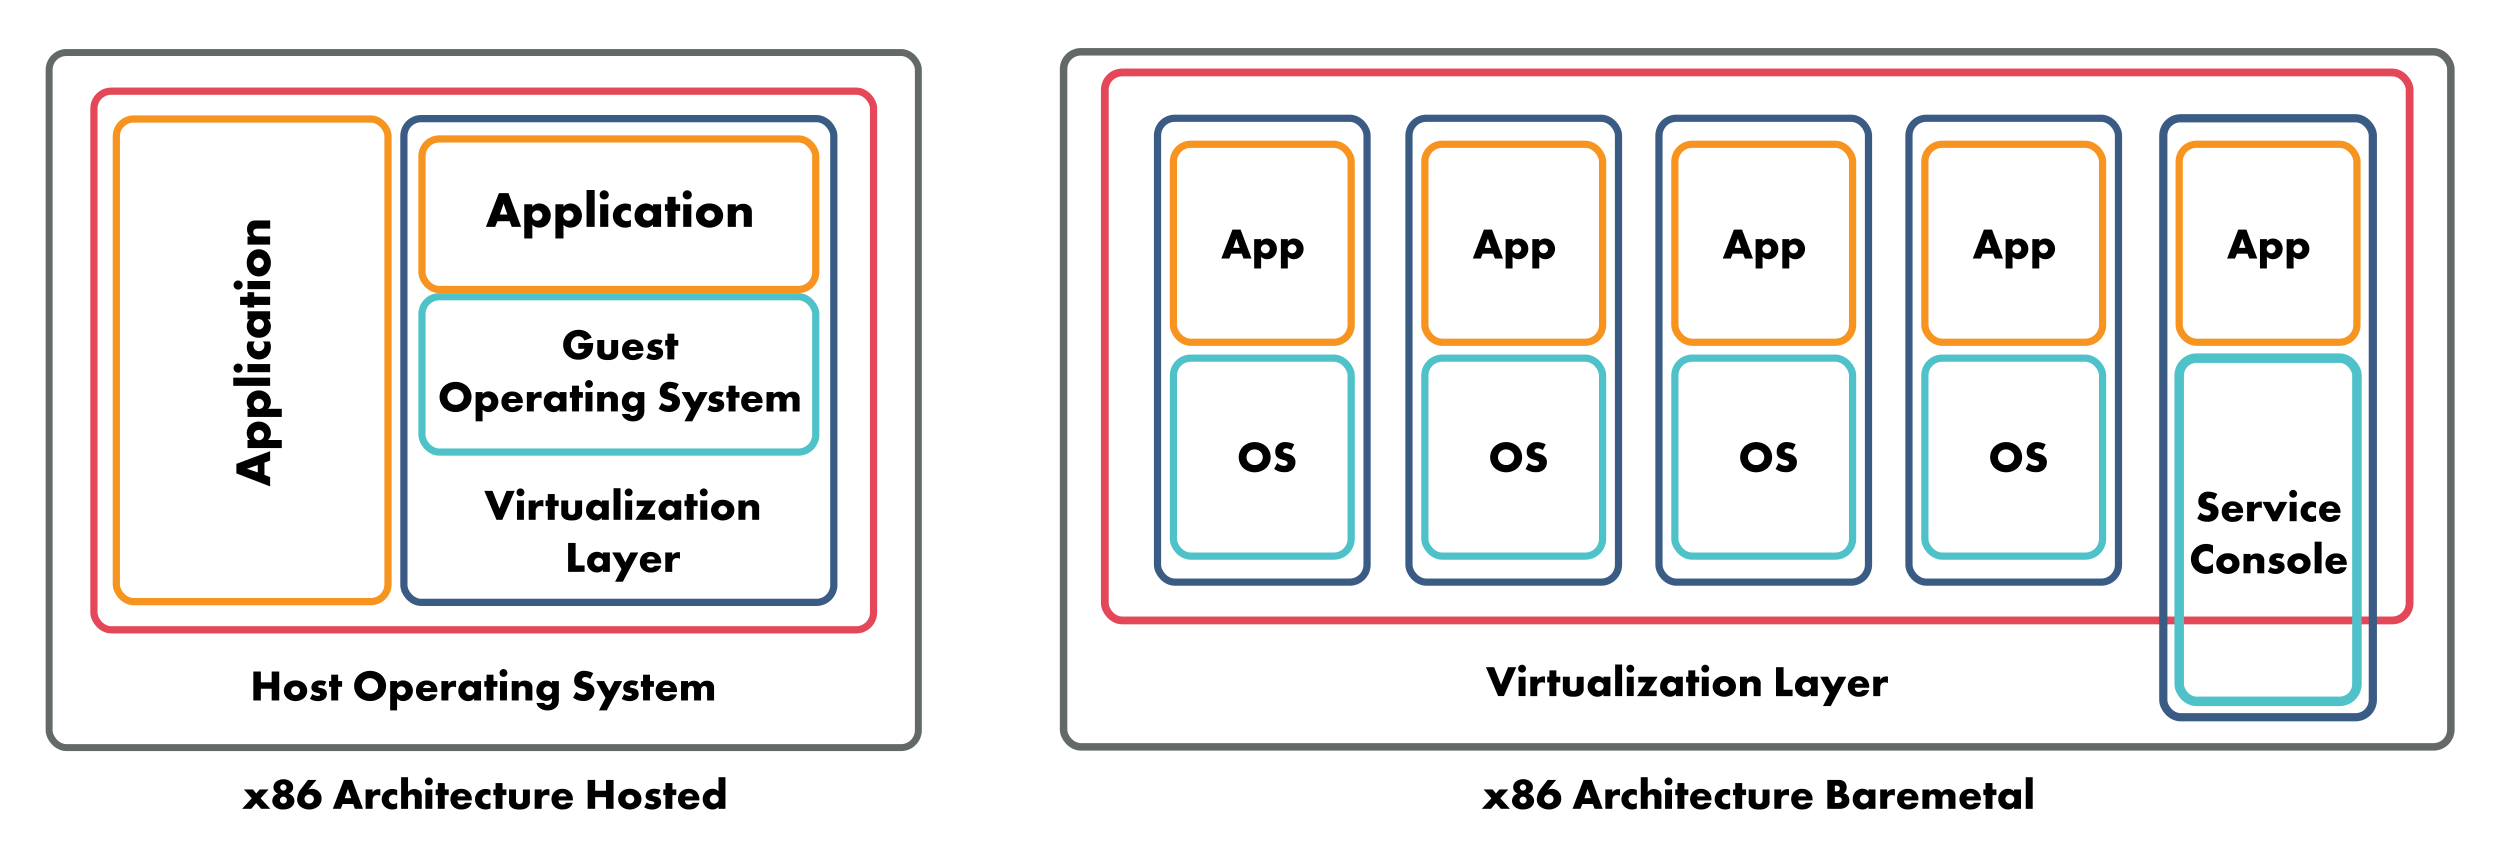<svg id="Layer_1" data-name="Layer 1" xmlns="http://www.w3.org/2000/svg" viewBox="0 0 1730 596"><title>Cap 14 -</title><rect x="34" y="36.34" width="601.5" height="481" rx="12" ry="12" style="fill:none;stroke:#636868;stroke-miterlimit:10;stroke-width:4.813px"/><rect x="65" y="63.09" width="539.5" height="372.75" rx="12" ry="12" style="fill:none;stroke:#e34758;stroke-miterlimit:10;stroke-width:5px"/><rect x="279.5" y="82.09" width="297.5" height="334.75" rx="12" ry="12" style="fill:none;stroke:#3a5c84;stroke-miterlimit:10;stroke-width:5px"/><rect x="292" y="96.15" width="272.5" height="104.19" rx="12" ry="12" style="fill:none;stroke:#f7931f;stroke-miterlimit:10;stroke-width:5px"/><rect x="80.5" y="82.34" width="188" height="334" rx="12" ry="12" style="fill:none;stroke:#f7931f;stroke-miterlimit:10;stroke-width:5px"/><path d="M183,320.15v8.47l3.92,1.58v6.4l-23.35-9V321l23.35-8.78v6.47Zm-4.62,1.61-7.56,2.63,7.56,2.55Z"/><path d="M195,304.47v5.6H171.28v-5.6H173a5.82,5.82,0,0,1-2.24-4.79,7.78,7.78,0,0,1,2.27-5.57,8.88,8.88,0,0,1,12.25.14,7.49,7.49,0,0,1,2.17,5.35,6.66,6.66,0,0,1-2,4.87Zm-18.38-.91a3.81,3.81,0,0,0,2.59,1.09,3.73,3.73,0,0,0,2.48-1.09,3.54,3.54,0,0,0,1.05-2.52,3.37,3.37,0,0,0-1.05-2.49,3.71,3.71,0,0,0-2.48-1.08,3.8,3.8,0,0,0-2.59,1.08,3.37,3.37,0,0,0-1,2.49A3.54,3.54,0,0,0,176.57,303.56Z"/><path d="M195,282.91v5.6H171.28v-5.6H173a5.82,5.82,0,0,1-2.24-4.79,7.78,7.78,0,0,1,2.27-5.57,8.88,8.88,0,0,1,12.25.14,7.5,7.5,0,0,1,2.17,5.36,6.66,6.66,0,0,1-2,4.86ZM176.57,282a3.81,3.81,0,0,0,2.59,1.09,3.73,3.73,0,0,0,2.48-1.09,3.54,3.54,0,0,0,1.05-2.52,3.35,3.35,0,0,0-1.05-2.48,3.67,3.67,0,0,0-2.48-1.09,3.81,3.81,0,0,0-2.59,1.09,3.35,3.35,0,0,0-1,2.48A3.54,3.54,0,0,0,176.57,282Z"/><path d="M161.41,261.35h25.52V267H161.41Z"/><path d="M161.62,254.74a3.15,3.15,0,1,1,3.15,3.15A3.14,3.14,0,0,1,161.62,254.74Zm9.66-2.8h15.65v5.6H171.28Z"/><path d="M186.58,236.29a8.37,8.37,0,0,1,.87,3.89,8.63,8.63,0,0,1-2.38,6.16,8.16,8.16,0,0,1-5.84,2.41,8.51,8.51,0,0,1-6.06-2.52,9,9,0,0,1-2.38-6.3,8,8,0,0,1,.88-3.64h4.69a5,5,0,0,0-1,2.91,3.67,3.67,0,0,0,1.09,2.73,3.79,3.79,0,0,0,2.69,1.08,4,4,0,0,0,2.63-1,3.78,3.78,0,0,0,1.19-2.87,4.28,4.28,0,0,0-1.05-2.87Z"/><path d="M171.28,221v-5.6h15.65V221h-1.72a5.82,5.82,0,0,1,2.24,4.86A7.51,7.51,0,0,1,185,231.5a7.92,7.92,0,0,1-5.74,2.24,8.67,8.67,0,0,1-6.27-2.42,8,8,0,0,1-2.2-5.63,6.16,6.16,0,0,1,2-4.69Zm5.25,5.88a3.67,3.67,0,0,0,2.56,1.12,3.59,3.59,0,0,0,2.55-1.09,3.91,3.91,0,0,0,1.05-2.52,3.59,3.59,0,0,0-1.08-2.52,3.4,3.4,0,0,0-2.52-1.05,3.45,3.45,0,0,0-2.56,1.09,3.56,3.56,0,0,0,0,5Z"/><path d="M175.87,205.35h11.06V211H175.87v1.79h-4.59V211h-5.14v-5.6h5.14v-3.18h4.59Z"/><path d="M161.62,197.27a3.15,3.15,0,1,1,3.15,3.15A3.14,3.14,0,0,1,161.62,197.27Zm9.66-2.8h15.65v5.6H171.28Z"/><path d="M184.86,174.9a10.71,10.71,0,0,1,0,14,8.08,8.08,0,0,1-11.51,0,9.78,9.78,0,0,1-2.59-7,9.88,9.88,0,0,1,2.59-7,8.08,8.08,0,0,1,11.51,0Zm-8.33,9.49a3.48,3.48,0,0,0,5,0,3.51,3.51,0,0,0,0-5,3.43,3.43,0,0,0-2.48-1.08,3.81,3.81,0,0,0-2.56,1.08,3.61,3.61,0,0,0,0,5Z"/><path d="M171.28,169.27v-5.6h2a5.91,5.91,0,0,1-2.31-5,6.34,6.34,0,0,1,1.68-4.62c1.33-1.33,2.66-1.47,4.38-1.47h9.94v5.6H179c-.91,0-2.28,0-3.05.7a2.32,2.32,0,0,0-.66,1.78,3.08,3.08,0,0,0,.73,2.07,3.61,3.61,0,0,0,2.49.91h8.4v5.6Z"/><path d="M352.7,153.08h-8.47L342.66,157h-6.41l9-23.35h6.62L360.62,157h-6.48Zm-1.61-4.62-2.62-7.56-2.56,7.56Z"/><path d="M368.38,165h-5.6V141.35h5.6v1.72a5.85,5.85,0,0,1,4.8-2.25,7.78,7.78,0,0,1,5.56,2.28,8.86,8.86,0,0,1-.14,12.25,7.49,7.49,0,0,1-5.35,2.17,6.66,6.66,0,0,1-4.87-2Zm.91-18.37a3.51,3.51,0,0,0,0,5.07,3.57,3.57,0,0,0,2.52,1,3.37,3.37,0,0,0,2.49-1,3.71,3.71,0,0,0,1.08-2.48,3.8,3.8,0,0,0-1.08-2.59,3.37,3.37,0,0,0-2.49-1A3.57,3.57,0,0,0,369.29,146.64Z"/><path d="M389.94,165h-5.6V141.35h5.6v1.72a5.85,5.85,0,0,1,4.8-2.25,7.78,7.78,0,0,1,5.56,2.28,8.88,8.88,0,0,1-.14,12.25,7.49,7.49,0,0,1-5.35,2.17,6.66,6.66,0,0,1-4.87-2Zm.91-18.37a3.51,3.51,0,0,0,0,5.07,3.57,3.57,0,0,0,2.52,1,3.37,3.37,0,0,0,2.49-1,3.71,3.71,0,0,0,1.08-2.48,3.8,3.8,0,0,0-1.08-2.59,3.37,3.37,0,0,0-2.49-1A3.57,3.57,0,0,0,390.85,146.64Z"/><path d="M411.5,131.48V157h-5.6V131.48Z"/><path d="M418.12,131.69a3.15,3.15,0,1,1-3.15,3.15A3.14,3.14,0,0,1,418.12,131.69Zm2.8,9.66V157h-5.6V141.35Z"/><path d="M436.56,156.65a8.34,8.34,0,0,1-3.88.87,8.61,8.61,0,0,1-6.16-2.38,8.17,8.17,0,0,1-2.42-5.84,8.55,8.55,0,0,1,2.52-6.06,9,9,0,0,1,6.3-2.38,7.91,7.91,0,0,1,3.64.88v4.69a4.93,4.93,0,0,0-2.9-1,3.67,3.67,0,0,0-2.73,1.09,3.8,3.8,0,0,0-1.09,2.69,4.06,4.06,0,0,0,1,2.63,3.82,3.82,0,0,0,2.87,1.19,4.25,4.25,0,0,0,2.87-1Z"/><path d="M451.86,141.35h5.6V157h-5.6v-1.72a5.84,5.84,0,0,1-4.87,2.24,7.49,7.49,0,0,1-5.63-2.48,7.88,7.88,0,0,1-2.24-5.74,8.67,8.67,0,0,1,2.41-6.27,8.07,8.07,0,0,1,5.64-2.21,6.18,6.18,0,0,1,4.69,2ZM446,146.6a3.67,3.67,0,0,0-1.12,2.56,3.58,3.58,0,0,0,1.08,2.55,4,4,0,0,0,2.52,1,3.59,3.59,0,0,0,2.52-1.08,3.4,3.4,0,0,0,1-2.52A3.48,3.48,0,0,0,451,146.6a3.56,3.56,0,0,0-5,0Z"/><path d="M467.5,145.94V157h-5.6V145.94h-1.78v-4.59h1.78V136.2h5.6v5.15h3.19v4.59Z"/><path d="M475.59,131.69a3.15,3.15,0,1,1-3.15,3.15A3.14,3.14,0,0,1,475.59,131.69Zm2.8,9.66V157h-5.6V141.35Z"/><path d="M498,154.93a10.7,10.7,0,0,1-14,0,8.05,8.05,0,0,1,0-11.51,9.71,9.71,0,0,1,7-2.6,9.84,9.84,0,0,1,7,2.6,8.05,8.05,0,0,1,0,11.51Zm-9.48-8.33a3.46,3.46,0,0,0,0,5,3.5,3.5,0,0,0,5,0,3.44,3.44,0,0,0,1.09-2.48,3.82,3.82,0,0,0-1.09-2.56,3.6,3.6,0,0,0-5,0Z"/><path d="M503.58,141.35h5.61v2a5.9,5.9,0,0,1,5-2.31,6.31,6.31,0,0,1,4.62,1.68c1.33,1.33,1.47,2.66,1.47,4.38V157h-5.6v-7.91c0-.91,0-2.28-.7-3.05a2.36,2.36,0,0,0-1.79-.66,3,3,0,0,0-2.06.73,3.61,3.61,0,0,0-.91,2.49V157h-5.61Z"/><path d="M400.17,237.37h10.32c0,4-.81,6.78-3.21,9a9.77,9.77,0,0,1-7,2.52,10.33,10.33,0,0,1-7.68-3,10.08,10.08,0,0,1-2.88-7.23,10.43,10.43,0,0,1,3-7.5,11.63,11.63,0,0,1,13.17-1.59,9.8,9.8,0,0,1,3.57,4.11l-5,2a4.9,4.9,0,0,0-1.44-2,4.2,4.2,0,0,0-2.79-1,4.83,4.83,0,0,0-3.42,1.38,6.75,6.75,0,0,0-1.74,4.59,6.26,6.26,0,0,0,1.59,4.32,4.73,4.73,0,0,0,3.66,1.53,4.29,4.29,0,0,0,2.88-.93,3.56,3.56,0,0,0,1.23-2.22h-4.26Z"/><path d="M418.14,235.3v7.5a2.57,2.57,0,0,0,.72,1.95,2.48,2.48,0,0,0,1.68.51,2.24,2.24,0,0,0,1.71-.57,2.49,2.49,0,0,0,.69-1.89v-7.5h4.8v8.37a4.6,4.6,0,0,1-1.29,3.6c-1.65,1.71-4,1.89-5.79,1.89-2,0-4.47-.21-6.06-1.92a4.82,4.82,0,0,1-1.26-3.57V235.3Z"/><path d="M445.26,242.89h-10a3.39,3.39,0,0,0,.84,2.25,2.7,2.7,0,0,0,2,.66,3.79,3.79,0,0,0,1.56-.36,2.23,2.23,0,0,0,.84-.9h4.59a6,6,0,0,1-1.62,2.76c-1,1-2.55,1.86-5.46,1.86a7.61,7.61,0,0,1-5.55-2,7,7,0,0,1-2-5.07,7.16,7.16,0,0,1,2-5.19,7.55,7.55,0,0,1,5.49-2,7.35,7.35,0,0,1,5.16,1.83,7.51,7.51,0,0,1,2.13,5.64Zm-4.41-2.76a3.22,3.22,0,0,0-.78-1.44,2.8,2.8,0,0,0-2-.72,2.58,2.58,0,0,0-1.95.72,2.74,2.74,0,0,0-.72,1.44Z"/><path d="M448.89,244.27a6.87,6.87,0,0,0,1.92,1,6.25,6.25,0,0,0,1.86.33,2,2,0,0,0,1.23-.36.77.77,0,0,0,.24-.63.71.71,0,0,0-.24-.6,3,3,0,0,0-1.26-.48l-1.26-.3a4.31,4.31,0,0,1-2.34-1.17,3.24,3.24,0,0,1-.87-2.31,4.79,4.79,0,0,1,1.26-3.27,6.77,6.77,0,0,1,4.8-1.62,11.07,11.07,0,0,1,4.29.87l-1.62,3.06a6.64,6.64,0,0,0-2.52-.66,2,2,0,0,0-1.11.27.72.72,0,0,0-.42.66.78.78,0,0,0,.57.75c.45.18.84.18,1.59.39l.87.24a5.67,5.67,0,0,1,2,1,3.79,3.79,0,0,1,1,2.67,4.48,4.48,0,0,1-1.35,3.33,7,7,0,0,1-4.95,1.68,9.89,9.89,0,0,1-5.4-1.56Z"/><path d="M466.65,239.23v9.48h-4.8v-9.48h-1.53V235.3h1.53v-4.41h4.8v4.41h2.73v3.93Z"/><path d="M323.13,282.19a12,12,0,0,1-15.78,0,10.47,10.47,0,0,1,0-15,12,12,0,0,1,15.78,0,10.47,10.47,0,0,1,0,15Zm-11.94-11.31a5.49,5.49,0,0,0-1.59,3.93,5.09,5.09,0,0,0,1.59,3.72,5.68,5.68,0,0,0,4.05,1.59,5.44,5.44,0,0,0,5.64-5.4,5.4,5.4,0,0,0-1.62-3.84,6,6,0,0,0-4-1.59A5.76,5.76,0,0,0,311.19,270.88Z"/><path d="M333.93,291.58h-4.8V271.3h4.8v1.47a5,5,0,0,1,4.11-1.92,6.67,6.67,0,0,1,4.77,1.95,7.61,7.61,0,0,1-.12,10.5,6.44,6.44,0,0,1-4.59,1.86,5.71,5.71,0,0,1-4.17-1.74Zm.78-15.75a3.27,3.27,0,0,0-.93,2.22,3.24,3.24,0,0,0,.93,2.13,3.07,3.07,0,0,0,2.16.9,2.9,2.9,0,0,0,2.13-.9,3.17,3.17,0,0,0,.93-2.13,3.27,3.27,0,0,0-.93-2.22,2.9,2.9,0,0,0-2.13-.9A3.07,3.07,0,0,0,334.71,275.83Z"/><path d="M361.83,278.89h-10a3.39,3.39,0,0,0,.84,2.25,2.7,2.7,0,0,0,2,.66,3.79,3.79,0,0,0,1.56-.36,2.23,2.23,0,0,0,.84-.9h4.59A6,6,0,0,1,360,283.3c-1,1-2.55,1.86-5.46,1.86a7.61,7.61,0,0,1-5.55-2,7,7,0,0,1-2-5.07,7.16,7.16,0,0,1,2-5.19,7.55,7.55,0,0,1,5.49-1.95,7.35,7.35,0,0,1,5.16,1.83,7.51,7.51,0,0,1,2.13,5.64Zm-4.41-2.76a3.22,3.22,0,0,0-.78-1.44,2.8,2.8,0,0,0-2-.72,2.58,2.58,0,0,0-2,.72,2.74,2.74,0,0,0-.72,1.44Z"/><path d="M364.59,271.3h4.8v2.19a4.33,4.33,0,0,1,1.89-1.86,5.24,5.24,0,0,1,2.49-.54l1,.06v4.53a4.23,4.23,0,0,0-2.07-.48,3.14,3.14,0,0,0-2.19.72,4,4,0,0,0-1.08,3.06v5.73h-4.8Z"/><path d="M387.24,271.3H392v13.41h-4.8v-1.47a5,5,0,0,1-4.17,1.92,6.42,6.42,0,0,1-4.83-2.13,6.76,6.76,0,0,1-1.92-4.92,7.42,7.42,0,0,1,2.07-5.37,6.9,6.9,0,0,1,4.83-1.89,5.31,5.31,0,0,1,4,1.74Zm-5,4.5a3.14,3.14,0,0,0-1,2.19,3.09,3.09,0,0,0,.93,2.19,3.37,3.37,0,0,0,2.16.9,3.08,3.08,0,0,0,2.16-.93,2.91,2.91,0,0,0,.9-2.16,3,3,0,0,0-.93-2.19,3,3,0,0,0-4.26,0Z"/><path d="M400.65,275.23v9.48h-4.8v-9.48h-1.53V271.3h1.53v-4.41h4.8v4.41h2.73v3.93Z"/><path d="M407.58,263a2.7,2.7,0,1,1-2.7,2.7A2.69,2.69,0,0,1,407.58,263Zm2.4,8.28v13.41h-4.8V271.3Z"/><path d="M413.25,271.3h4.8V273a5.06,5.06,0,0,1,4.26-2,5.42,5.42,0,0,1,4,1.44,4.62,4.62,0,0,1,1.26,3.75v8.52h-4.8v-6.78a3.85,3.85,0,0,0-.6-2.61,2,2,0,0,0-1.53-.57,2.63,2.63,0,0,0-1.77.63,3.08,3.08,0,0,0-.78,2.13v7.2h-4.8Z"/><path d="M445.89,271.3v12.57c0,2-.18,3.84-1.83,5.55a8,8,0,0,1-5.91,2.16,8.22,8.22,0,0,1-6.27-2.37,4.88,4.88,0,0,1-1.47-2.79h5.34A2.06,2.06,0,0,0,438,287.8a2.92,2.92,0,0,0,2.13-.75,3.23,3.23,0,0,0,1-2.49v-1.35a5.1,5.1,0,0,1-4,1.77,6.68,6.68,0,0,1-4.95-1.89,7.08,7.08,0,0,1-1.86-4.89,7.73,7.73,0,0,1,2-5.25,6.74,6.74,0,0,1,4.86-2,5.24,5.24,0,0,1,4,1.77V271.3Zm-9.78,4.5a3,3,0,0,0,0,4.35,3,3,0,0,0,2.16.87,3.07,3.07,0,0,0,3.06-3.06,3.44,3.44,0,0,0-1-2.19,3,3,0,0,0-2.13-.87A2.86,2.86,0,0,0,436.11,275.8Z"/><path d="M458,278.71a7,7,0,0,0,4.59,2,2.63,2.63,0,0,0,2-.69,1.79,1.79,0,0,0,.51-1.26,1.56,1.56,0,0,0-.57-1.2,7.21,7.21,0,0,0-2.58-1.05l-1.35-.42a6.54,6.54,0,0,1-2.88-1.62,5,5,0,0,1-1.14-3.54,6.54,6.54,0,0,1,1.83-4.83,7.05,7.05,0,0,1,5.13-1.89,14.06,14.06,0,0,1,6.18,1.62l-2.07,4.05a5.28,5.28,0,0,0-3.42-1.35,2.49,2.49,0,0,0-1.71.6,1.48,1.48,0,0,0-.51,1.08,1.34,1.34,0,0,0,.27.9,3.28,3.28,0,0,0,1.74.9l1.59.48a7.64,7.64,0,0,1,3.63,2,4.72,4.72,0,0,1,1.29,3.57,6.78,6.78,0,0,1-1.89,5,7.76,7.76,0,0,1-5.91,2,10.7,10.7,0,0,1-3.93-.66,14,14,0,0,1-3-1.59Z"/><path d="M478.14,282.88l-6.48-11.58h5.58l3.57,6.87,3.48-6.87h5.49L479,291.58h-5.37Z"/><path d="M491.19,280.27a6.87,6.87,0,0,0,1.92,1,6.25,6.25,0,0,0,1.86.33,2,2,0,0,0,1.23-.36.77.77,0,0,0,.24-.63.71.71,0,0,0-.24-.6,3,3,0,0,0-1.26-.48l-1.26-.3a4.31,4.31,0,0,1-2.34-1.17,3.24,3.24,0,0,1-.87-2.31,4.79,4.79,0,0,1,1.26-3.27,6.77,6.77,0,0,1,4.8-1.62,11.07,11.07,0,0,1,4.29.87l-1.62,3.06a6.64,6.64,0,0,0-2.52-.66,2,2,0,0,0-1.11.27.72.72,0,0,0-.42.66.78.78,0,0,0,.57.75c.45.18.84.18,1.59.39l.87.24a5.67,5.67,0,0,1,2,1.05,3.79,3.79,0,0,1,1,2.67,4.48,4.48,0,0,1-1.35,3.33,7,7,0,0,1-4.95,1.68,9.89,9.89,0,0,1-5.4-1.56Z"/><path d="M509,275.23v9.48h-4.8v-9.48h-1.53V271.3h1.53v-4.41H509v4.41h2.73v3.93Z"/><path d="M527.7,278.89h-10a3.39,3.39,0,0,0,.84,2.25,2.7,2.7,0,0,0,2,.66,3.79,3.79,0,0,0,1.56-.36,2.23,2.23,0,0,0,.84-.9h4.59a6,6,0,0,1-1.62,2.76c-1,1-2.55,1.86-5.46,1.86a7.61,7.61,0,0,1-5.55-2,7,7,0,0,1-2-5.07,7.16,7.16,0,0,1,2-5.19,7.55,7.55,0,0,1,5.49-1.95,7.35,7.35,0,0,1,5.16,1.83,7.51,7.51,0,0,1,2.13,5.64Zm-4.41-2.76a3.22,3.22,0,0,0-.78-1.44,2.8,2.8,0,0,0-2-.72,2.58,2.58,0,0,0-1.95.72,2.74,2.74,0,0,0-.72,1.44Z"/><path d="M530.46,271.3h4.8v1.62a5.15,5.15,0,0,1,4-1.86,5.46,5.46,0,0,1,2.58.6,4.19,4.19,0,0,1,1.86,1.92,4.71,4.71,0,0,1,1.83-1.86,5.44,5.44,0,0,1,2.79-.66,5.33,5.33,0,0,1,3.72,1.23,4.93,4.93,0,0,1,1.26,3.69v8.73h-4.8v-6.63c0-1.41-.15-2.37-.69-2.88a1.75,1.75,0,0,0-1.26-.45,1.94,1.94,0,0,0-1.41.54,3.43,3.43,0,0,0-.87,2.55v6.87h-4.8v-6.63a4.29,4.29,0,0,0-.63-2.88,1.86,1.86,0,0,0-1.44-.54,1.69,1.69,0,0,0-1.32.48,4,4,0,0,0-.84,2.94v6.63h-4.8Z"/><path d="M340.82,339.7l4.8,12.18,4.86-12.18h5.64l-8.52,20h-4.05l-8.4-20Z"/><path d="M360.17,338a2.7,2.7,0,1,1-2.7,2.7A2.69,2.69,0,0,1,360.17,338Zm2.4,8.28v13.41h-4.8V346.3Z"/><path d="M365.84,346.3h4.8v2.19a4.33,4.33,0,0,1,1.89-1.86,5.24,5.24,0,0,1,2.49-.54l1,.06v4.53a4.23,4.23,0,0,0-2.07-.48,3.14,3.14,0,0,0-2.19.72,4,4,0,0,0-1.08,3.06v5.73h-4.8Z"/><path d="M383.87,350.23v9.48h-4.8v-9.48h-1.53V346.3h1.53v-4.41h4.8v4.41h2.73v3.93Z"/><path d="M393.2,346.3v7.5a2.57,2.57,0,0,0,.72,1.95,2.48,2.48,0,0,0,1.68.51,2.24,2.24,0,0,0,1.71-.57,2.49,2.49,0,0,0,.69-1.89v-7.5h4.8v8.37a4.6,4.6,0,0,1-1.29,3.6c-1.65,1.71-4,1.89-5.79,1.89-2,0-4.47-.21-6.06-1.92a4.82,4.82,0,0,1-1.26-3.57V346.3Z"/><path d="M416.48,346.3h4.8v13.41h-4.8v-1.47a5,5,0,0,1-4.17,1.92,6.42,6.42,0,0,1-4.83-2.13,6.76,6.76,0,0,1-1.92-4.92,7.42,7.42,0,0,1,2.07-5.37,6.9,6.9,0,0,1,4.83-1.89,5.31,5.31,0,0,1,4,1.74Zm-5,4.5a3.14,3.14,0,0,0-1,2.19,3.09,3.09,0,0,0,.93,2.19,3.37,3.37,0,0,0,2.16.9,3.08,3.08,0,0,0,2.16-.93,2.91,2.91,0,0,0,.9-2.16,3,3,0,0,0-.93-2.19,3,3,0,0,0-4.26,0Z"/><path d="M429.38,337.84v21.87h-4.8V337.84Z"/><path d="M435.05,338a2.7,2.7,0,1,1-2.7,2.7A2.69,2.69,0,0,1,435.05,338Zm2.4,8.28v13.41h-4.8V346.3Z"/><path d="M447.71,355.78h5.61v3.93H439.67l6.33-9.48h-5.4V346.3H454Z"/><path d="M466.61,346.3h4.8v13.41h-4.8v-1.47a5,5,0,0,1-4.17,1.92,6.42,6.42,0,0,1-4.83-2.13,6.76,6.76,0,0,1-1.92-4.92,7.42,7.42,0,0,1,2.07-5.37,6.9,6.9,0,0,1,4.83-1.89,5.31,5.31,0,0,1,4,1.74Zm-5,4.5a3.14,3.14,0,0,0-1,2.19,3.09,3.09,0,0,0,.93,2.19,3.37,3.37,0,0,0,2.16.9,3.08,3.08,0,0,0,2.16-.93,2.91,2.91,0,0,0,.9-2.16,3,3,0,0,0-.93-2.19,3,3,0,0,0-4.26,0Z"/><path d="M480,350.23v9.48h-4.8v-9.48h-1.53V346.3h1.53v-4.41H480v4.41h2.73v3.93Z"/><path d="M487,338a2.7,2.7,0,1,1-2.7,2.7A2.69,2.69,0,0,1,487,338Zm2.4,8.28v13.41h-4.8V346.3Z"/><path d="M506.12,357.94a9.18,9.18,0,0,1-12,0,6.92,6.92,0,0,1,0-9.87,8.37,8.37,0,0,1,6-2.22,8.47,8.47,0,0,1,6,2.22,6.92,6.92,0,0,1,0,9.87ZM498,350.8a3.06,3.06,0,0,0,2.16,5.22,3.05,3.05,0,0,0,2.13-.9,3,3,0,0,0,.93-2.13,3.26,3.26,0,0,0-.93-2.19,3.08,3.08,0,0,0-4.29,0Z"/><path d="M511,346.3h4.8V348a5.06,5.06,0,0,1,4.26-2,5.42,5.42,0,0,1,4,1.44,4.62,4.62,0,0,1,1.26,3.75v8.52h-4.8v-6.78a3.85,3.85,0,0,0-.6-2.61,2,2,0,0,0-1.53-.57,2.63,2.63,0,0,0-1.77.63,3.08,3.08,0,0,0-.78,2.13v7.2H511Z"/><path d="M398.32,375.7v15.6h6.23v4.41H393.13v-20Z"/><path d="M417.15,382.3H422v13.41h-4.8v-1.47a5,5,0,0,1-4.17,1.92,6.39,6.39,0,0,1-4.82-2.13,6.76,6.76,0,0,1-1.92-4.92,7.42,7.42,0,0,1,2.06-5.37,6.92,6.92,0,0,1,4.83-1.89,5.31,5.31,0,0,1,4,1.74Zm-5,4.5a3.18,3.18,0,0,0-1,2.19,3.09,3.09,0,0,0,.93,2.19,3.37,3.37,0,0,0,2.16.9,3.08,3.08,0,0,0,2.16-.93,2.91,2.91,0,0,0,.9-2.16,3,3,0,0,0-.92-2.19,3.12,3.12,0,0,0-2.17-.87A3.07,3.07,0,0,0,412.11,386.8Z"/><path d="M430.08,393.88,423.6,382.3h5.58l3.57,6.87,3.48-6.87h5.49L431,402.58h-5.37Z"/><path d="M457.59,389.89h-10a3.39,3.39,0,0,0,.84,2.25,2.7,2.7,0,0,0,2,.66,3.79,3.79,0,0,0,1.56-.36,2.23,2.23,0,0,0,.84-.9h4.59a6,6,0,0,1-1.62,2.76c-1,1-2.55,1.86-5.46,1.86a7.61,7.61,0,0,1-5.55-2,7,7,0,0,1-2-5.07,7.16,7.16,0,0,1,2-5.19,7.55,7.55,0,0,1,5.49-1.95,7.35,7.35,0,0,1,5.16,1.83,7.51,7.51,0,0,1,2.13,5.64Zm-4.41-2.76a3.22,3.22,0,0,0-.78-1.44,2.8,2.8,0,0,0-2-.72,2.58,2.58,0,0,0-1.95.72,2.74,2.74,0,0,0-.72,1.44Z"/><path d="M460.35,382.3h4.8v2.19a4.33,4.33,0,0,1,1.89-1.86,5.24,5.24,0,0,1,2.49-.54l1,.06v4.53a4.23,4.23,0,0,0-2.07-.48,3.14,3.14,0,0,0-2.19.72,4,4,0,0,0-1.08,3.06v5.73h-4.8Z"/><path d="M180.54,472.17H188V464.7h5.22v20H188v-8.1h-7.5v8.1h-5.19v-20h5.19Z"/><path d="M210.51,482.94a9.18,9.18,0,0,1-12,0,6.92,6.92,0,0,1,0-9.87,8.37,8.37,0,0,1,6-2.22,8.47,8.47,0,0,1,6,2.22,6.92,6.92,0,0,1,0,9.87Zm-8.13-7.14a3.06,3.06,0,0,0,2.16,5.22,3.05,3.05,0,0,0,2.13-.9,3,3,0,0,0,.93-2.13,3.26,3.26,0,0,0-.93-2.19,3.08,3.08,0,0,0-4.29,0Z"/><path d="M216.21,480.27a6.87,6.87,0,0,0,1.92,1,6.25,6.25,0,0,0,1.86.33,2,2,0,0,0,1.23-.36.77.77,0,0,0,.24-.63.71.71,0,0,0-.24-.6,3,3,0,0,0-1.26-.48l-1.26-.3a4.31,4.31,0,0,1-2.34-1.17,3.24,3.24,0,0,1-.87-2.31,4.79,4.79,0,0,1,1.26-3.27,6.77,6.77,0,0,1,4.8-1.62,11.07,11.07,0,0,1,4.29.87l-1.62,3.06a6.64,6.64,0,0,0-2.52-.66,2,2,0,0,0-1.11.27.72.72,0,0,0-.42.66.78.78,0,0,0,.57.75c.45.18.84.18,1.59.39l.87.24a5.67,5.67,0,0,1,2,1.05,3.79,3.79,0,0,1,1,2.67,4.48,4.48,0,0,1-1.35,3.33,7,7,0,0,1-4.95,1.68,9.89,9.89,0,0,1-5.4-1.56Z"/><path d="M234,475.23v9.48h-4.8v-9.48h-1.53V471.3h1.53v-4.41H234v4.41h2.73v3.93Z"/><path d="M264,482.19a12,12,0,0,1-15.78,0,10.47,10.47,0,0,1,0-15,12,12,0,0,1,15.78,0,10.47,10.47,0,0,1,0,15ZM252,470.88a5.49,5.49,0,0,0-1.59,3.93,5.09,5.09,0,0,0,1.59,3.72,5.68,5.68,0,0,0,4,1.59,5.44,5.44,0,0,0,5.64-5.4,5.4,5.4,0,0,0-1.62-3.84,6,6,0,0,0-4-1.59A5.76,5.76,0,0,0,252,470.88Z"/><path d="M274.77,491.58H270V471.3h4.8v1.47a5,5,0,0,1,4.11-1.92,6.67,6.67,0,0,1,4.77,1.95,7.61,7.61,0,0,1-.12,10.5,6.44,6.44,0,0,1-4.59,1.86,5.71,5.71,0,0,1-4.17-1.74Zm.78-15.75a3.27,3.27,0,0,0-.93,2.22,3.24,3.24,0,0,0,.93,2.13,3.07,3.07,0,0,0,2.16.9,2.9,2.9,0,0,0,2.13-.9,3.17,3.17,0,0,0,.93-2.13,3.27,3.27,0,0,0-.93-2.22,2.9,2.9,0,0,0-2.13-.9A3.07,3.07,0,0,0,275.55,475.83Z"/><path d="M302.67,478.89h-10a3.39,3.39,0,0,0,.84,2.25,2.7,2.7,0,0,0,2,.66,3.79,3.79,0,0,0,1.56-.36,2.23,2.23,0,0,0,.84-.9h4.59a6,6,0,0,1-1.62,2.76c-1,1-2.55,1.86-5.46,1.86a7.61,7.61,0,0,1-5.55-2,7,7,0,0,1-2-5.07,7.16,7.16,0,0,1,2-5.19,7.55,7.55,0,0,1,5.49-1.95,7.35,7.35,0,0,1,5.16,1.83,7.51,7.51,0,0,1,2.13,5.64Zm-4.41-2.76a3.22,3.22,0,0,0-.78-1.44,2.8,2.8,0,0,0-2-.72,2.58,2.58,0,0,0-1.95.72,2.74,2.74,0,0,0-.72,1.44Z"/><path d="M305.43,471.3h4.8v2.19a4.33,4.33,0,0,1,1.89-1.86,5.22,5.22,0,0,1,2.48-.54l1,.06v4.53a4.14,4.14,0,0,0-2.06-.48,3.14,3.14,0,0,0-2.19.72,4,4,0,0,0-1.08,3.06v5.73h-4.8Z"/><path d="M328.07,471.3h4.8v13.41h-4.8v-1.47a5,5,0,0,1-4.17,1.92,6.4,6.4,0,0,1-4.82-2.13,6.76,6.76,0,0,1-1.92-4.92,7.42,7.42,0,0,1,2.07-5.37,6.9,6.9,0,0,1,4.83-1.89,5.26,5.26,0,0,1,4,1.74Zm-5,4.5a3.18,3.18,0,0,0-1,2.19,3.06,3.06,0,0,0,.94,2.19,3.34,3.34,0,0,0,2.15.9,3.06,3.06,0,0,0,2.16-.93,2.91,2.91,0,0,0,.91-2.16,3,3,0,0,0-.93-2.19,3.05,3.05,0,0,0-4.27,0Z"/><path d="M341.48,475.23v9.48h-4.79v-9.48h-1.54V471.3h1.54v-4.41h4.79v4.41h2.73v3.93Z"/><path d="M348.41,463a2.7,2.7,0,1,1-2.7,2.7A2.69,2.69,0,0,1,348.41,463Zm2.4,8.28v13.41H346V471.3Z"/><path d="M354.09,471.3h4.8V473a5,5,0,0,1,4.26-2,5.41,5.41,0,0,1,4,1.44,4.62,4.62,0,0,1,1.26,3.75v8.52h-4.8v-6.78a3.85,3.85,0,0,0-.6-2.61,2,2,0,0,0-1.52-.57,2.67,2.67,0,0,0-1.78.63,3.13,3.13,0,0,0-.77,2.13v7.2h-4.8Z"/><path d="M386.72,471.3v12.57c0,2-.18,3.84-1.83,5.55a8,8,0,0,1-5.91,2.16,8.22,8.22,0,0,1-6.27-2.37,4.93,4.93,0,0,1-1.47-2.79h5.34a2.06,2.06,0,0,0,2.25,1.38,2.92,2.92,0,0,0,2.13-.75,3.23,3.23,0,0,0,1-2.49v-1.35a5.1,5.1,0,0,1-4,1.77,6.68,6.68,0,0,1-4.95-1.89,7.07,7.07,0,0,1-1.85-4.89,7.72,7.72,0,0,1,2-5.25,6.74,6.74,0,0,1,4.86-2,5.24,5.24,0,0,1,4,1.77V471.3Zm-9.78,4.5a3,3,0,0,0,0,4.35,3,3,0,0,0,2.16.87,3.07,3.07,0,0,0,3.06-3.06,3.44,3.44,0,0,0-1-2.19,3,3,0,0,0-2.13-.87A2.86,2.86,0,0,0,376.94,475.8Z"/><path d="M398.78,478.71a7,7,0,0,0,4.59,2,2.63,2.63,0,0,0,2-.69,1.79,1.79,0,0,0,.51-1.26,1.56,1.56,0,0,0-.57-1.2,7.21,7.21,0,0,0-2.58-1.05l-1.35-.42a6.54,6.54,0,0,1-2.88-1.62,5,5,0,0,1-1.14-3.54,6.54,6.54,0,0,1,1.83-4.83,7.05,7.05,0,0,1,5.13-1.89,14.06,14.06,0,0,1,6.18,1.62l-2.07,4.05a5.28,5.28,0,0,0-3.42-1.35,2.49,2.49,0,0,0-1.71.6,1.48,1.48,0,0,0-.51,1.08,1.34,1.34,0,0,0,.27.9,3.28,3.28,0,0,0,1.74.9l1.59.48a7.64,7.64,0,0,1,3.63,2,4.72,4.72,0,0,1,1.29,3.57,6.78,6.78,0,0,1-1.89,5,7.76,7.76,0,0,1-5.91,2,10.7,10.7,0,0,1-3.93-.66,14,14,0,0,1-3-1.59Z"/><path d="M419,482.88l-6.48-11.58h5.58l3.57,6.87,3.48-6.87h5.49l-10.77,20.28h-5.37Z"/><path d="M432,480.27a6.87,6.87,0,0,0,1.92,1,6.25,6.25,0,0,0,1.86.33,2,2,0,0,0,1.23-.36.77.77,0,0,0,.24-.63.71.71,0,0,0-.24-.6,3,3,0,0,0-1.26-.48l-1.26-.3a4.31,4.31,0,0,1-2.34-1.17,3.24,3.24,0,0,1-.87-2.31,4.79,4.79,0,0,1,1.26-3.27,6.77,6.77,0,0,1,4.8-1.62,11.07,11.07,0,0,1,4.29.87L440,474.78a6.64,6.64,0,0,0-2.52-.66,2,2,0,0,0-1.11.27.72.72,0,0,0-.42.66.78.78,0,0,0,.57.75c.45.18.84.18,1.59.39l.87.24a5.67,5.67,0,0,1,2,1.05,3.79,3.79,0,0,1,1,2.67,4.48,4.48,0,0,1-1.35,3.33,7,7,0,0,1-5,1.68,9.89,9.89,0,0,1-5.4-1.56Z"/><path d="M449.78,475.23v9.48H445v-9.48h-1.53V471.3H445v-4.41h4.8v4.41h2.73v3.93Z"/><path d="M468.53,478.89h-10a3.39,3.39,0,0,0,.84,2.25,2.7,2.7,0,0,0,2,.66,3.79,3.79,0,0,0,1.56-.36,2.23,2.23,0,0,0,.84-.9h4.59a6,6,0,0,1-1.62,2.76c-1,1-2.55,1.86-5.46,1.86a7.61,7.61,0,0,1-5.55-2,7,7,0,0,1-2-5.07,7.16,7.16,0,0,1,2-5.19,7.55,7.55,0,0,1,5.49-1.95,7.35,7.35,0,0,1,5.16,1.83,7.51,7.51,0,0,1,2.13,5.64Zm-4.41-2.76a3.22,3.22,0,0,0-.78-1.44,2.8,2.8,0,0,0-2-.72,2.58,2.58,0,0,0-1.95.72,2.74,2.74,0,0,0-.72,1.44Z"/><path d="M471.29,471.3h4.8v1.62a5.15,5.15,0,0,1,4-1.86,5.46,5.46,0,0,1,2.58.6,4.19,4.19,0,0,1,1.86,1.92,4.71,4.71,0,0,1,1.83-1.86,5.44,5.44,0,0,1,2.79-.66,5.33,5.33,0,0,1,3.72,1.23,4.93,4.93,0,0,1,1.26,3.69v8.73h-4.8v-6.63c0-1.41-.15-2.37-.69-2.88a1.75,1.75,0,0,0-1.26-.45,1.94,1.94,0,0,0-1.41.54,3.43,3.43,0,0,0-.87,2.55v6.87h-4.8v-6.63a4.29,4.29,0,0,0-.63-2.88,1.86,1.86,0,0,0-1.44-.54,1.69,1.69,0,0,0-1.32.48,4,4,0,0,0-.84,2.94v6.63h-4.8Z"/><path d="M174.22,552.42l-5.43-6.12H175l2.31,2.76,2.37-2.76h6.21l-5.55,6.12,6.72,7.29h-6.36l-3.42-4-3.42,4h-6.36Z"/><path d="M202.21,550.71a4.86,4.86,0,0,1,1.53,3.54,5.4,5.4,0,0,1-1.62,3.78c-.69.69-2.49,2.13-6.06,2.13a8,8,0,0,1-6-2.1,5.54,5.54,0,0,1-1.65-3.81,5.43,5.43,0,0,1,1.47-3.6,6.65,6.65,0,0,1,2.52-1.47,5.44,5.44,0,0,1-1.8-1.14,4.38,4.38,0,0,1-1.35-3.18,5.2,5.2,0,0,1,1.65-3.78,7.87,7.87,0,0,1,5.34-1.83,7.12,7.12,0,0,1,5.16,1.92,5.06,5.06,0,0,1,1.47,3.66,4.22,4.22,0,0,1-1.23,3.12,5.7,5.7,0,0,1-2,1.23A6.22,6.22,0,0,1,202.21,550.71Zm-7.8,1.26a2.32,2.32,0,0,0,0,3.33,2.42,2.42,0,0,0,1.71.72,2.21,2.21,0,0,0,1.68-.69,2.29,2.29,0,0,0,.72-1.71,2.16,2.16,0,0,0-.72-1.65,2.46,2.46,0,0,0-1.68-.69A2.52,2.52,0,0,0,194.41,552Zm.09-8.55a2.29,2.29,0,0,0-.6,1.53,2.25,2.25,0,0,0,.63,1.44,2.15,2.15,0,0,0,1.59.66,2,2,0,0,0,1.47-.6,2.23,2.23,0,0,0,.69-1.53,2.26,2.26,0,0,0-.69-1.59,2,2,0,0,0-1.44-.6A2.17,2.17,0,0,0,194.5,543.42Z"/><path d="M219,539.7l-5.7,6.81a7,7,0,0,1,2.79-.63,6.5,6.5,0,0,1,4.53,1.92,6.43,6.43,0,0,1,1.89,4.77,7,7,0,0,1-2.07,5.22,9.95,9.95,0,0,1-13-.06,6.55,6.55,0,0,1-1.83-4.68,12.92,12.92,0,0,1,3-7.47l4.47-5.88Zm-2.73,15.42a3.22,3.22,0,0,0,.93-2.28,2.86,2.86,0,0,0-.93-2.1,3.26,3.26,0,0,0-2.31-.93,3.52,3.52,0,0,0-2.25.87,2.94,2.94,0,0,0-1,2.07,3.33,3.33,0,0,0,.87,2.28,3.27,3.27,0,0,0,2.37,1A3.19,3.19,0,0,0,216.28,555.12Z"/><path d="M244.39,556.35h-7.26l-1.35,3.36h-5.49l7.68-20h5.67l7.53,20h-5.55Zm-1.38-4-2.25-6.48-2.19,6.48Z"/><path d="M253,546.3h4.8v2.19a4.33,4.33,0,0,1,1.89-1.86,5.24,5.24,0,0,1,2.49-.54l1,.06v4.53a4.23,4.23,0,0,0-2.07-.48,3.14,3.14,0,0,0-2.19.72,4,4,0,0,0-1.08,3.06v5.73H253Z"/><path d="M274.84,559.41a7.12,7.12,0,0,1-3.33.75,7.41,7.41,0,0,1-5.28-2,7,7,0,0,1-2.07-5,7.3,7.3,0,0,1,2.16-5.19,7.73,7.73,0,0,1,5.4-2,6.88,6.88,0,0,1,3.12.75v4a4.28,4.28,0,0,0-2.49-.87,3.15,3.15,0,0,0-2.34.93,3.26,3.26,0,0,0-.93,2.31,3.44,3.44,0,0,0,.84,2.25,3.26,3.26,0,0,0,2.46,1,3.63,3.63,0,0,0,2.46-.9Z"/><path d="M277.57,537.84h4.8V548a5.85,5.85,0,0,1,1.5-1.32,6.14,6.14,0,0,1,6.72.78,4.68,4.68,0,0,1,1.26,3.75v8.52h-4.8v-6.78a4,4,0,0,0-.6-2.61,1.9,1.9,0,0,0-1.53-.57,2.57,2.57,0,0,0-1.74.57,2.92,2.92,0,0,0-.81,2.19v7.2h-4.8Z"/><path d="M296.77,538a2.7,2.7,0,1,1-2.7,2.7A2.69,2.69,0,0,1,296.77,538Zm2.4,8.28v13.41h-4.8V546.3Z"/><path d="M307.75,550.23v9.48H303v-9.48h-1.53V546.3H303v-4.41h4.8v4.41h2.73v3.93Z"/><path d="M326.5,553.89h-10a3.39,3.39,0,0,0,.84,2.25,2.7,2.7,0,0,0,2,.66,3.79,3.79,0,0,0,1.56-.36,2.23,2.23,0,0,0,.84-.9h4.59a6,6,0,0,1-1.62,2.76c-1,1-2.55,1.86-5.46,1.86a7.61,7.61,0,0,1-5.55-2,7,7,0,0,1-2-5.07,7.16,7.16,0,0,1,2-5.19,7.55,7.55,0,0,1,5.49-2,7.35,7.35,0,0,1,5.16,1.83,7.51,7.51,0,0,1,2.13,5.64Zm-4.41-2.76a3.22,3.22,0,0,0-.78-1.44,2.8,2.8,0,0,0-2-.72,2.58,2.58,0,0,0-1.95.72,2.74,2.74,0,0,0-.72,1.44Z"/><path d="M339.4,559.41a7.12,7.12,0,0,1-3.33.75,7.41,7.41,0,0,1-5.28-2,7,7,0,0,1-2.07-5,7.3,7.3,0,0,1,2.16-5.19,7.73,7.73,0,0,1,5.4-2,6.88,6.88,0,0,1,3.12.75v4a4.28,4.28,0,0,0-2.49-.87,3.15,3.15,0,0,0-2.34.93,3.26,3.26,0,0,0-.93,2.31,3.44,3.44,0,0,0,.84,2.25,3.26,3.26,0,0,0,2.46,1,3.63,3.63,0,0,0,2.46-.9Z"/><path d="M347.74,550.23v9.48h-4.8v-9.48h-1.53V546.3h1.53v-4.41h4.8v4.41h2.73v3.93Z"/><path d="M357.07,546.3v7.5a2.57,2.57,0,0,0,.72,2,2.48,2.48,0,0,0,1.68.51,2.24,2.24,0,0,0,1.71-.57,2.49,2.49,0,0,0,.69-1.89v-7.5h4.8v8.37a4.6,4.6,0,0,1-1.29,3.6c-1.65,1.71-4,1.89-5.79,1.89-2,0-4.47-.21-6.06-1.92a4.82,4.82,0,0,1-1.26-3.57V546.3Z"/><path d="M370,546.3h4.8v2.19a4.33,4.33,0,0,1,1.89-1.86,5.24,5.24,0,0,1,2.49-.54l1,.06v4.53a4.23,4.23,0,0,0-2.07-.48,3.14,3.14,0,0,0-2.19.72,4,4,0,0,0-1.08,3.06v5.73H370Z"/><path d="M396.46,553.89h-10a3.39,3.39,0,0,0,.84,2.25,2.7,2.7,0,0,0,2,.66,3.79,3.79,0,0,0,1.56-.36,2.23,2.23,0,0,0,.84-.9h4.59a6,6,0,0,1-1.62,2.76c-1,1-2.55,1.86-5.46,1.86a7.61,7.61,0,0,1-5.55-2,7,7,0,0,1-2-5.07,7.16,7.16,0,0,1,2-5.19,7.55,7.55,0,0,1,5.49-2,7.35,7.35,0,0,1,5.16,1.83,7.51,7.51,0,0,1,2.13,5.64Zm-4.41-2.76a3.22,3.22,0,0,0-.78-1.44,2.8,2.8,0,0,0-2-.72,2.58,2.58,0,0,0-2,.72,2.74,2.74,0,0,0-.72,1.44Z"/><path d="M411.85,547.17h7.5V539.7h5.22v20h-5.22v-8.1h-7.5v8.1h-5.19v-20h5.19Z"/><path d="M441.82,557.94a9.18,9.18,0,0,1-12,0,6.92,6.92,0,0,1,0-9.87,8.37,8.37,0,0,1,6-2.22,8.47,8.47,0,0,1,6,2.22,6.92,6.92,0,0,1,0,9.87Zm-8.13-7.14a3.06,3.06,0,0,0,2.16,5.22,3.05,3.05,0,0,0,2.13-.9,3,3,0,0,0,.93-2.13,3.26,3.26,0,0,0-.93-2.19,3.08,3.08,0,0,0-4.29,0Z"/><path d="M447.52,555.27a6.87,6.87,0,0,0,1.92,1,6.25,6.25,0,0,0,1.86.33,2,2,0,0,0,1.23-.36.77.77,0,0,0,.24-.63.71.71,0,0,0-.24-.6,3,3,0,0,0-1.26-.48l-1.26-.3a4.31,4.31,0,0,1-2.34-1.17,3.24,3.24,0,0,1-.87-2.31,4.79,4.79,0,0,1,1.26-3.27,6.77,6.77,0,0,1,4.8-1.62,11.07,11.07,0,0,1,4.29.87l-1.62,3.06a6.64,6.64,0,0,0-2.52-.66,2,2,0,0,0-1.11.27.72.72,0,0,0-.42.66.78.78,0,0,0,.57.75c.45.18.84.18,1.59.39l.87.24a5.67,5.67,0,0,1,2,1.05,3.79,3.79,0,0,1,1,2.67,4.48,4.48,0,0,1-1.35,3.33,7,7,0,0,1-5,1.68,9.89,9.89,0,0,1-5.4-1.56Z"/><path d="M465.28,550.23v9.48h-4.8v-9.48H459V546.3h1.53v-4.41h4.8v4.41H468v3.93Z"/><path d="M484,553.89H474a3.39,3.39,0,0,0,.84,2.25,2.7,2.7,0,0,0,2,.66,3.79,3.79,0,0,0,1.56-.36,2.23,2.23,0,0,0,.84-.9h4.59a6,6,0,0,1-1.62,2.76c-1,1-2.55,1.86-5.46,1.86a7.61,7.61,0,0,1-5.55-2,7,7,0,0,1-2-5.07,7.16,7.16,0,0,1,2-5.19,7.55,7.55,0,0,1,5.49-2,7.35,7.35,0,0,1,5.16,1.83,7.51,7.51,0,0,1,2.13,5.64Zm-4.41-2.76a3.22,3.22,0,0,0-.78-1.44,2.8,2.8,0,0,0-2-.72,2.58,2.58,0,0,0-1.95.72,2.74,2.74,0,0,0-.72,1.44Z"/><path d="M502,559.71h-4.8v-1.47a4.92,4.92,0,0,1-4.05,1.92,6.42,6.42,0,0,1-4.71-1.86,7.4,7.4,0,0,1-2.16-5.34,7.31,7.31,0,0,1,2.19-5.31,6.86,6.86,0,0,1,4.74-1.8,5.31,5.31,0,0,1,4,1.74v-9.75H502Zm-5.67-4.44a3.22,3.22,0,0,0,1-2.28,3.51,3.51,0,0,0-.9-2.16,3.08,3.08,0,0,0-4.32,0,3.29,3.29,0,0,0-.93,2.28,3,3,0,0,0,.93,2.1,3,3,0,0,0,2.13.9A3.28,3.28,0,0,0,496.3,555.27Z"/><path d="M1032.07,552.42l-5.43-6.12h6.24l2.31,2.76,2.37-2.76h6.21l-5.55,6.12,6.72,7.29h-6.36l-3.42-4-3.42,4h-6.36Z"/><path d="M1060.06,550.71a4.86,4.86,0,0,1,1.53,3.54A5.4,5.4,0,0,1,1060,558c-.69.69-2.49,2.13-6.06,2.13a8,8,0,0,1-6-2.1,5.54,5.54,0,0,1-1.65-3.81,5.43,5.43,0,0,1,1.47-3.6,6.65,6.65,0,0,1,2.52-1.47,5.44,5.44,0,0,1-1.8-1.14,4.38,4.38,0,0,1-1.35-3.18,5.2,5.2,0,0,1,1.65-3.78,7.87,7.87,0,0,1,5.34-1.83,7.12,7.12,0,0,1,5.16,1.92,5.06,5.06,0,0,1,1.47,3.66,4.22,4.22,0,0,1-1.23,3.12,5.7,5.7,0,0,1-2,1.23A6.22,6.22,0,0,1,1060.06,550.71Zm-7.8,1.26a2.32,2.32,0,0,0,0,3.33,2.42,2.42,0,0,0,1.71.72,2.21,2.21,0,0,0,1.68-.69,2.29,2.29,0,0,0,.72-1.71,2.16,2.16,0,0,0-.72-1.65,2.46,2.46,0,0,0-1.68-.69A2.52,2.52,0,0,0,1052.26,552Zm.09-8.55a2.29,2.29,0,0,0-.6,1.53,2.25,2.25,0,0,0,.63,1.44,2.15,2.15,0,0,0,1.59.66,2,2,0,0,0,1.47-.6,2.23,2.23,0,0,0,.69-1.53,2.26,2.26,0,0,0-.69-1.59,2,2,0,0,0-1.44-.6A2.17,2.17,0,0,0,1052.35,543.42Z"/><path d="M1076.86,539.7l-5.7,6.81a7,7,0,0,1,2.79-.63,6.5,6.5,0,0,1,4.53,1.92,6.43,6.43,0,0,1,1.89,4.77,7,7,0,0,1-2.07,5.22,9.95,9.95,0,0,1-13-.06,6.55,6.55,0,0,1-1.83-4.68,12.92,12.92,0,0,1,3-7.47l4.47-5.88Zm-2.73,15.42a3.22,3.22,0,0,0,.93-2.28,2.86,2.86,0,0,0-.93-2.1,3.26,3.26,0,0,0-2.31-.93,3.52,3.52,0,0,0-2.25.87,2.94,2.94,0,0,0-1,2.07,3.33,3.33,0,0,0,.87,2.28,3.27,3.27,0,0,0,2.37,1A3.19,3.19,0,0,0,1074.13,555.12Z"/><path d="M1102.24,556.35H1095l-1.35,3.36h-5.49l7.68-20h5.67l7.53,20h-5.55Zm-1.38-4-2.25-6.48-2.19,6.48Z"/><path d="M1110.88,546.3h4.8v2.19a4.33,4.33,0,0,1,1.89-1.86,5.24,5.24,0,0,1,2.49-.54l1,.06v4.53a4.23,4.23,0,0,0-2.07-.48,3.14,3.14,0,0,0-2.19.72,4,4,0,0,0-1.08,3.06v5.73h-4.8Z"/><path d="M1132.69,559.41a7.12,7.12,0,0,1-3.33.75,7.41,7.41,0,0,1-5.28-2,7,7,0,0,1-2.07-5,7.3,7.3,0,0,1,2.16-5.19,7.73,7.73,0,0,1,5.4-2,6.88,6.88,0,0,1,3.12.75v4a4.28,4.28,0,0,0-2.49-.87,3.15,3.15,0,0,0-2.34.93,3.26,3.26,0,0,0-.93,2.31,3.44,3.44,0,0,0,.84,2.25,3.26,3.26,0,0,0,2.46,1,3.63,3.63,0,0,0,2.46-.9Z"/><path d="M1135.42,537.84h4.8V548a5.85,5.85,0,0,1,1.5-1.32,6.14,6.14,0,0,1,6.72.78,4.68,4.68,0,0,1,1.26,3.75v8.52h-4.8v-6.78a4,4,0,0,0-.6-2.61,1.9,1.9,0,0,0-1.53-.57,2.57,2.57,0,0,0-1.74.57,2.92,2.92,0,0,0-.81,2.19v7.2h-4.8Z"/><path d="M1154.62,538a2.7,2.7,0,1,1-2.7,2.7A2.69,2.69,0,0,1,1154.62,538Zm2.4,8.28v13.41h-4.8V546.3Z"/><path d="M1165.6,550.23v9.48h-4.8v-9.48h-1.53V546.3h1.53v-4.41h4.8v4.41h2.73v3.93Z"/><path d="M1184.35,553.89h-10a3.39,3.39,0,0,0,.84,2.25,2.7,2.7,0,0,0,2,.66,3.79,3.79,0,0,0,1.56-.36,2.23,2.23,0,0,0,.84-.9h4.59a6,6,0,0,1-1.62,2.76c-1,1-2.55,1.86-5.46,1.86a7.61,7.61,0,0,1-5.55-2,7,7,0,0,1-2-5.07,7.16,7.16,0,0,1,2-5.19,7.55,7.55,0,0,1,5.49-2,7.35,7.35,0,0,1,5.16,1.83,7.51,7.51,0,0,1,2.13,5.64Zm-4.41-2.76a3.22,3.22,0,0,0-.78-1.44,2.8,2.8,0,0,0-2-.72,2.58,2.58,0,0,0-2,.72,2.74,2.74,0,0,0-.72,1.44Z"/><path d="M1197.25,559.41a7.12,7.12,0,0,1-3.33.75,7.41,7.41,0,0,1-5.28-2,7,7,0,0,1-2.07-5,7.3,7.3,0,0,1,2.16-5.19,7.73,7.73,0,0,1,5.4-2,6.88,6.88,0,0,1,3.12.75v4a4.28,4.28,0,0,0-2.49-.87,3.15,3.15,0,0,0-2.34.93,3.26,3.26,0,0,0-.93,2.31,3.44,3.44,0,0,0,.84,2.25,3.26,3.26,0,0,0,2.46,1,3.63,3.63,0,0,0,2.46-.9Z"/><path d="M1205.59,550.23v9.48h-4.8v-9.48h-1.53V546.3h1.53v-4.41h4.8v4.41h2.73v3.93Z"/><path d="M1214.92,546.3v7.5a2.57,2.57,0,0,0,.72,2,2.48,2.48,0,0,0,1.68.51,2.24,2.24,0,0,0,1.71-.57,2.49,2.49,0,0,0,.69-1.89v-7.5h4.8v8.37a4.6,4.6,0,0,1-1.29,3.6c-1.65,1.71-4,1.89-5.79,1.89-2,0-4.47-.21-6.06-1.92a4.82,4.82,0,0,1-1.26-3.57V546.3Z"/><path d="M1227.82,546.3h4.8v2.19a4.33,4.33,0,0,1,1.89-1.86,5.24,5.24,0,0,1,2.49-.54l1,.06v4.53a4.23,4.23,0,0,0-2.07-.48,3.14,3.14,0,0,0-2.19.72,4,4,0,0,0-1.08,3.06v5.73h-4.8Z"/><path d="M1254.31,553.89h-10a3.39,3.39,0,0,0,.84,2.25,2.7,2.7,0,0,0,2,.66,3.79,3.79,0,0,0,1.56-.36,2.23,2.23,0,0,0,.84-.9h4.59a6,6,0,0,1-1.62,2.76c-1,1-2.55,1.86-5.46,1.86a7.61,7.61,0,0,1-5.55-2,7,7,0,0,1-2-5.07,7.16,7.16,0,0,1,2-5.19,7.55,7.55,0,0,1,5.49-2,7.35,7.35,0,0,1,5.16,1.83,7.51,7.51,0,0,1,2.13,5.64Zm-4.41-2.76a3.22,3.22,0,0,0-.78-1.44,2.8,2.8,0,0,0-2-.72,2.58,2.58,0,0,0-2,.72,2.74,2.74,0,0,0-.72,1.44Z"/><path d="M1264.51,559.71v-20h7.74a5.61,5.61,0,0,1,4.38,1.56,5.41,5.41,0,0,1,1.23,3.75,5.19,5.19,0,0,1-.57,2.46,3.15,3.15,0,0,1-1.62,1.56,5,5,0,0,1,2.73,1.2,5,5,0,0,1,1.35,3.66,5.43,5.43,0,0,1-1.47,3.93,7.52,7.52,0,0,1-5.43,1.89Zm5.19-12.12h1a2.74,2.74,0,0,0,2-.63,1.94,1.94,0,0,0,.48-1.32,2.06,2.06,0,0,0-.48-1.35,2.75,2.75,0,0,0-2-.6h-1Zm0,8.07h1.17c1.44,0,2.64-.15,3.21-.81a2,2,0,0,0,.42-1.29,2,2,0,0,0-.51-1.44c-.63-.63-1.92-.66-3.21-.66h-1.08Z"/><path d="M1293,546.3h4.8v13.41H1293v-1.47a5,5,0,0,1-4.17,1.92A6.42,6.42,0,0,1,1284,558a6.76,6.76,0,0,1-1.92-4.92,7.42,7.42,0,0,1,2.07-5.37,6.9,6.9,0,0,1,4.83-1.89,5.31,5.31,0,0,1,4,1.74Zm-5,4.5a3.14,3.14,0,0,0-1,2.19,3.09,3.09,0,0,0,.93,2.19,3.37,3.37,0,0,0,2.16.9,3.08,3.08,0,0,0,2.16-.93,2.91,2.91,0,0,0,.9-2.16,3,3,0,0,0-.93-2.19,3,3,0,0,0-4.26,0Z"/><path d="M1301.08,546.3h4.8v2.19a4.33,4.33,0,0,1,1.89-1.86,5.24,5.24,0,0,1,2.49-.54l1,.06v4.53a4.23,4.23,0,0,0-2.07-.48,3.14,3.14,0,0,0-2.19.72,4,4,0,0,0-1.08,3.06v5.73h-4.8Z"/><path d="M1327.57,553.89h-10a3.39,3.39,0,0,0,.84,2.25,2.7,2.7,0,0,0,2,.66,3.79,3.79,0,0,0,1.56-.36,2.23,2.23,0,0,0,.84-.9h4.59a6,6,0,0,1-1.62,2.76c-1,1-2.55,1.86-5.46,1.86a7.61,7.61,0,0,1-5.55-2,7,7,0,0,1-2-5.07,7.16,7.16,0,0,1,2-5.19,7.55,7.55,0,0,1,5.49-2,7.35,7.35,0,0,1,5.16,1.83,7.51,7.51,0,0,1,2.13,5.64Zm-4.41-2.76a3.22,3.22,0,0,0-.78-1.44,2.8,2.8,0,0,0-2-.72,2.58,2.58,0,0,0-2,.72,2.74,2.74,0,0,0-.72,1.44Z"/><path d="M1330.33,546.3h4.8v1.62a5.15,5.15,0,0,1,4-1.86,5.46,5.46,0,0,1,2.58.6,4.19,4.19,0,0,1,1.86,1.92,4.71,4.71,0,0,1,1.83-1.86,5.44,5.44,0,0,1,2.79-.66,5.33,5.33,0,0,1,3.72,1.23,4.93,4.93,0,0,1,1.26,3.69v8.73h-4.8v-6.63c0-1.41-.15-2.37-.69-2.88a1.75,1.75,0,0,0-1.26-.45,1.94,1.94,0,0,0-1.41.54,3.43,3.43,0,0,0-.87,2.55v6.87h-4.8v-6.63a4.29,4.29,0,0,0-.63-2.88,1.86,1.86,0,0,0-1.44-.54,1.69,1.69,0,0,0-1.32.48,4,4,0,0,0-.84,2.94v6.63h-4.8Z"/><path d="M1370.74,553.89h-10a3.39,3.39,0,0,0,.84,2.25,2.7,2.7,0,0,0,2,.66,3.79,3.79,0,0,0,1.56-.36,2.23,2.23,0,0,0,.84-.9h4.59a6,6,0,0,1-1.62,2.76c-1,1-2.55,1.86-5.46,1.86a7.61,7.61,0,0,1-5.55-2,7,7,0,0,1-2-5.07,7.16,7.16,0,0,1,2-5.19,7.55,7.55,0,0,1,5.49-2,7.35,7.35,0,0,1,5.16,1.83,7.51,7.51,0,0,1,2.13,5.64Zm-4.41-2.76a3.22,3.22,0,0,0-.78-1.44,2.8,2.8,0,0,0-2-.72,2.58,2.58,0,0,0-2,.72,2.74,2.74,0,0,0-.72,1.44Z"/><path d="M1378.81,550.23v9.48H1374v-9.48h-1.53V546.3H1374v-4.41h4.8v4.41h2.73v3.93Z"/><path d="M1393.72,546.3h4.8v13.41h-4.8v-1.47a5,5,0,0,1-4.17,1.92,6.42,6.42,0,0,1-4.83-2.13,6.76,6.76,0,0,1-1.92-4.92,7.42,7.42,0,0,1,2.07-5.37,6.9,6.9,0,0,1,4.83-1.89,5.31,5.31,0,0,1,4,1.74Zm-5,4.5a3.14,3.14,0,0,0-1,2.19,3.09,3.09,0,0,0,.93,2.19,3.37,3.37,0,0,0,2.16.9,3.08,3.08,0,0,0,2.16-.93,2.91,2.91,0,0,0,.9-2.16,3,3,0,0,0-.93-2.19,3,3,0,0,0-4.26,0Z"/><path d="M1406.62,537.84v21.87h-4.8V537.84Z"/><path d="M1033.92,461.7l4.8,12.18,4.86-12.18h5.64l-8.52,20h-4l-8.4-20Z"/><path d="M1053.27,460a2.7,2.7,0,1,1-2.7,2.7A2.69,2.69,0,0,1,1053.27,460Zm2.4,8.28v13.41h-4.8V468.3Z"/><path d="M1058.94,468.3h4.8v2.19a4.33,4.33,0,0,1,1.89-1.86,5.24,5.24,0,0,1,2.49-.54l1,.06v4.53a4.23,4.23,0,0,0-2.07-.48,3.14,3.14,0,0,0-2.19.72,4,4,0,0,0-1.08,3.06v5.73h-4.8Z"/><path d="M1077,472.23v9.48h-4.8v-9.48h-1.53V468.3h1.53v-4.41h4.8v4.41h2.73v3.93Z"/><path d="M1086.3,468.3v7.5a2.57,2.57,0,0,0,.72,1.95,2.48,2.48,0,0,0,1.68.51,2.24,2.24,0,0,0,1.71-.57,2.49,2.49,0,0,0,.69-1.89v-7.5h4.8v8.37a4.6,4.6,0,0,1-1.29,3.6c-1.65,1.71-4,1.89-5.79,1.89-2,0-4.47-.21-6.06-1.92a4.82,4.82,0,0,1-1.26-3.57V468.3Z"/><path d="M1109.58,468.3h4.8v13.41h-4.8v-1.47a5,5,0,0,1-4.17,1.92,6.42,6.42,0,0,1-4.83-2.13,6.76,6.76,0,0,1-1.92-4.92,7.42,7.42,0,0,1,2.07-5.37,6.9,6.9,0,0,1,4.83-1.89,5.31,5.31,0,0,1,4,1.74Zm-5,4.5a3.14,3.14,0,0,0-1,2.19,3.09,3.09,0,0,0,.93,2.19,3.37,3.37,0,0,0,2.16.9,3.08,3.08,0,0,0,2.16-.93,2.91,2.91,0,0,0,.9-2.16,3,3,0,0,0-.93-2.19,3,3,0,0,0-4.26,0Z"/><path d="M1122.48,459.84v21.87h-4.8V459.84Z"/><path d="M1128.15,460a2.7,2.7,0,1,1-2.7,2.7A2.69,2.69,0,0,1,1128.15,460Zm2.4,8.28v13.41h-4.8V468.3Z"/><path d="M1140.81,477.78h5.61v3.93h-13.65l6.33-9.48h-5.4V468.3h13.38Z"/><path d="M1159.71,468.3h4.8v13.41h-4.8v-1.47a5,5,0,0,1-4.17,1.92,6.42,6.42,0,0,1-4.83-2.13,6.76,6.76,0,0,1-1.92-4.92,7.42,7.42,0,0,1,2.07-5.37,6.9,6.9,0,0,1,4.83-1.89,5.31,5.31,0,0,1,4,1.74Zm-5,4.5a3.14,3.14,0,0,0-1,2.19,3.09,3.09,0,0,0,.93,2.19,3.37,3.37,0,0,0,2.16.9,3.08,3.08,0,0,0,2.16-.93,2.91,2.91,0,0,0,.9-2.16,3,3,0,0,0-.93-2.19,3,3,0,0,0-4.26,0Z"/><path d="M1173.12,472.23v9.48h-4.8v-9.48h-1.53V468.3h1.53v-4.41h4.8v4.41h2.73v3.93Z"/><path d="M1180.05,460a2.7,2.7,0,1,1-2.7,2.7A2.69,2.69,0,0,1,1180.05,460Zm2.4,8.28v13.41h-4.8V468.3Z"/><path d="M1199.22,479.94a9.18,9.18,0,0,1-12,0,6.92,6.92,0,0,1,0-9.87,8.37,8.37,0,0,1,6-2.22,8.47,8.47,0,0,1,6,2.22,6.92,6.92,0,0,1,0,9.87Zm-8.13-7.14a3.06,3.06,0,0,0,2.16,5.22,3.05,3.05,0,0,0,2.13-.9,3,3,0,0,0,.93-2.13,3.26,3.26,0,0,0-.93-2.19,3.08,3.08,0,0,0-4.29,0Z"/><path d="M1204.05,468.3h4.8V470a5.06,5.06,0,0,1,4.26-2,5.42,5.42,0,0,1,4,1.44,4.62,4.62,0,0,1,1.26,3.75v8.52h-4.8v-6.78a3.85,3.85,0,0,0-.6-2.61,2,2,0,0,0-1.53-.57,2.63,2.63,0,0,0-1.77.63,3.08,3.08,0,0,0-.78,2.13v7.2h-4.8Z"/><path d="M1234.23,461.7v15.6h6.24v4.41H1229v-20Z"/><path d="M1253.07,468.3h4.8v13.41h-4.8v-1.47a5,5,0,0,1-4.17,1.92,6.42,6.42,0,0,1-4.83-2.13,6.76,6.76,0,0,1-1.92-4.92,7.42,7.42,0,0,1,2.07-5.37,6.9,6.9,0,0,1,4.83-1.89,5.31,5.31,0,0,1,4,1.74Zm-5,4.5a3.14,3.14,0,0,0-1,2.19,3.09,3.09,0,0,0,.93,2.19,3.37,3.37,0,0,0,2.16.9,3.08,3.08,0,0,0,2.16-.93,2.91,2.91,0,0,0,.9-2.16,3,3,0,0,0-.93-2.19,3,3,0,0,0-4.26,0Z"/><path d="M1266,479.88l-6.48-11.58h5.58l3.57,6.87,3.48-6.87h5.49l-10.77,20.28h-5.37Z"/><path d="M1293.51,475.89h-10a3.39,3.39,0,0,0,.84,2.25,2.7,2.7,0,0,0,2,.66,3.79,3.79,0,0,0,1.56-.36,2.23,2.23,0,0,0,.84-.9h4.59a6,6,0,0,1-1.62,2.76c-1,1-2.55,1.86-5.46,1.86a7.61,7.61,0,0,1-5.55-2,7,7,0,0,1-2-5.07,7.16,7.16,0,0,1,2-5.19,7.55,7.55,0,0,1,5.49-1.95,7.35,7.35,0,0,1,5.16,1.83,7.51,7.51,0,0,1,2.13,5.64Zm-4.41-2.76a3.22,3.22,0,0,0-.78-1.44,2.8,2.8,0,0,0-2-.72,2.58,2.58,0,0,0-1.95.72,2.74,2.74,0,0,0-.72,1.44Z"/><path d="M1296.27,468.3h4.8v2.19a4.33,4.33,0,0,1,1.89-1.86,5.24,5.24,0,0,1,2.49-.54l1,.06v4.53a4.23,4.23,0,0,0-2.07-.48,3.14,3.14,0,0,0-2.19.72,4,4,0,0,0-1.08,3.06v5.73h-4.8Z"/><rect x="292" y="205.34" width="272.5" height="107.5" rx="12" ry="12" style="fill:none;stroke:#4fc2c9;stroke-miterlimit:10;stroke-width:5px"/><rect x="736" y="35.84" width="960" height="481" rx="12" ry="12" style="fill:none;stroke:#636868;stroke-miterlimit:10;stroke-width:5.196px"/><rect x="764.54" y="50.14" width="902.91" height="379.2" rx="12" ry="12" style="fill:none;stroke:#e34758;stroke-miterlimit:10;stroke-width:5.397px"/><rect x="801" y="81.84" width="145" height="321" rx="12" ry="12" style="fill:none;stroke:#3a5c84;stroke-miterlimit:10;stroke-width:5px"/><rect x="812" y="99.84" width="123" height="137" rx="12" ry="12" style="fill:none;stroke:#f7931f;stroke-miterlimit:10;stroke-width:5px"/><rect x="812" y="247.84" width="123" height="137" rx="12" ry="12" style="fill:none;stroke:#4fc2c9;stroke-miterlimit:10;stroke-width:5px"/><path d="M859.25,175.54H852l-1.35,3.36h-5.49l7.68-20h5.67l7.53,20h-5.55Zm-1.38-4-2.25-6.47-2.19,6.47Z"/><path d="M872.69,185.77h-4.8V165.49h4.8V167a5,5,0,0,1,4.11-1.92,6.7,6.7,0,0,1,4.77,1.94,7.61,7.61,0,0,1-.12,10.5,6.44,6.44,0,0,1-4.59,1.86,5.71,5.71,0,0,1-4.17-1.74Zm.78-15.75a3.27,3.27,0,0,0-.93,2.22,3.24,3.24,0,0,0,.93,2.13,3.07,3.07,0,0,0,2.16.9,2.9,2.9,0,0,0,2.13-.9,3.17,3.17,0,0,0,.93-2.13,3.27,3.27,0,0,0-.93-2.22,2.9,2.9,0,0,0-2.13-.9A3.07,3.07,0,0,0,873.47,170Z"/><path d="M891.17,185.77h-4.8V165.49h4.8V167a5,5,0,0,1,4.11-1.92,6.7,6.7,0,0,1,4.77,1.94,7.61,7.61,0,0,1-.12,10.5,6.44,6.44,0,0,1-4.59,1.86,5.71,5.71,0,0,1-4.17-1.74ZM892,170a3.27,3.27,0,0,0-.93,2.22,3.24,3.24,0,0,0,.93,2.13,3.07,3.07,0,0,0,2.16.9,2.9,2.9,0,0,0,2.13-.9,3.17,3.17,0,0,0,.93-2.13,3.27,3.27,0,0,0-.93-2.22,2.9,2.9,0,0,0-2.13-.9A3.07,3.07,0,0,0,892,170Z"/><path d="M876.14,323.88a12,12,0,0,1-15.78,0,10.47,10.47,0,0,1,0-15,12,12,0,0,1,15.78,0,10.47,10.47,0,0,1,0,15ZM864.2,312.57a5.49,5.49,0,0,0-1.59,3.93,5.09,5.09,0,0,0,1.59,3.72,5.68,5.68,0,0,0,4,1.59,5.44,5.44,0,0,0,5.64-5.4,5.4,5.4,0,0,0-1.62-3.84,6,6,0,0,0-4-1.59A5.76,5.76,0,0,0,864.2,312.57Z"/><path d="M883.91,320.4a7,7,0,0,0,4.59,2,2.63,2.63,0,0,0,2-.69,1.79,1.79,0,0,0,.51-1.26,1.56,1.56,0,0,0-.57-1.2,7.21,7.21,0,0,0-2.58-1.05l-1.35-.42a6.54,6.54,0,0,1-2.88-1.62,5,5,0,0,1-1.14-3.54,6.54,6.54,0,0,1,1.83-4.83,7.05,7.05,0,0,1,5.13-1.89,14.06,14.06,0,0,1,6.18,1.62l-2.07,4.05a5.28,5.28,0,0,0-3.42-1.35,2.49,2.49,0,0,0-1.71.6,1.48,1.48,0,0,0-.51,1.08,1.34,1.34,0,0,0,.27.9,3.28,3.28,0,0,0,1.74.9l1.59.48a7.64,7.64,0,0,1,3.63,2,4.72,4.72,0,0,1,1.29,3.57,6.78,6.78,0,0,1-1.89,5,7.76,7.76,0,0,1-5.91,2,10.7,10.7,0,0,1-3.93-.66,14,14,0,0,1-3-1.59Z"/><rect x="975" y="81.84" width="145" height="321" rx="12" ry="12" style="fill:none;stroke:#3a5c84;stroke-miterlimit:10;stroke-width:5px"/><rect x="986" y="99.84" width="123" height="137" rx="12" ry="12" style="fill:none;stroke:#f7931f;stroke-miterlimit:10;stroke-width:5px"/><rect x="986" y="247.84" width="123" height="137" rx="12" ry="12" style="fill:none;stroke:#4fc2c9;stroke-miterlimit:10;stroke-width:5px"/><path d="M1033.25,175.54H1026l-1.35,3.36h-5.49l7.68-20h5.67l7.53,20h-5.55Zm-1.38-4-2.25-6.47-2.19,6.47Z"/><path d="M1046.69,185.77h-4.8V165.49h4.8V167a5,5,0,0,1,4.11-1.92,6.7,6.7,0,0,1,4.77,1.94,7.61,7.61,0,0,1-.12,10.5,6.44,6.44,0,0,1-4.59,1.86,5.71,5.71,0,0,1-4.17-1.74Zm.78-15.75a3.27,3.27,0,0,0-.93,2.22,3.24,3.24,0,0,0,.93,2.13,3.07,3.07,0,0,0,2.16.9,2.9,2.9,0,0,0,2.13-.9,3.17,3.17,0,0,0,.93-2.13,3.27,3.27,0,0,0-.93-2.22,2.9,2.9,0,0,0-2.13-.9A3.07,3.07,0,0,0,1047.47,170Z"/><path d="M1065.17,185.77h-4.8V165.49h4.8V167a5,5,0,0,1,4.11-1.92,6.7,6.7,0,0,1,4.77,1.94,7.61,7.61,0,0,1-.12,10.5,6.44,6.44,0,0,1-4.59,1.86,5.71,5.71,0,0,1-4.17-1.74ZM1066,170a3.27,3.27,0,0,0-.93,2.22,3.24,3.24,0,0,0,.93,2.13,3.07,3.07,0,0,0,2.16.9,2.9,2.9,0,0,0,2.13-.9,3.17,3.17,0,0,0,.93-2.13,3.27,3.27,0,0,0-.93-2.22,2.9,2.9,0,0,0-2.13-.9A3.07,3.07,0,0,0,1066,170Z"/><path d="M1050.14,323.88a12,12,0,0,1-15.78,0,10.47,10.47,0,0,1,0-15,12,12,0,0,1,15.78,0,10.47,10.47,0,0,1,0,15Zm-11.94-11.31a5.49,5.49,0,0,0-1.59,3.93,5.09,5.09,0,0,0,1.59,3.72,5.68,5.68,0,0,0,4,1.59,5.44,5.44,0,0,0,5.64-5.4,5.4,5.4,0,0,0-1.62-3.84,6,6,0,0,0-4-1.59A5.76,5.76,0,0,0,1038.2,312.57Z"/><path d="M1057.91,320.4a7,7,0,0,0,4.59,2,2.63,2.63,0,0,0,2-.69,1.79,1.79,0,0,0,.51-1.26,1.56,1.56,0,0,0-.57-1.2,7.21,7.21,0,0,0-2.58-1.05l-1.35-.42a6.54,6.54,0,0,1-2.88-1.62,5,5,0,0,1-1.14-3.54,6.54,6.54,0,0,1,1.83-4.83,7.05,7.05,0,0,1,5.13-1.89,14.06,14.06,0,0,1,6.18,1.62l-2.07,4.05a5.28,5.28,0,0,0-3.42-1.35,2.49,2.49,0,0,0-1.71.6,1.48,1.48,0,0,0-.51,1.08,1.34,1.34,0,0,0,.27.9,3.28,3.28,0,0,0,1.74.9l1.59.48a7.64,7.64,0,0,1,3.63,2,4.72,4.72,0,0,1,1.29,3.57,6.78,6.78,0,0,1-1.89,5,7.76,7.76,0,0,1-5.91,2,10.7,10.7,0,0,1-3.93-.66,14,14,0,0,1-3-1.59Z"/><rect x="1148" y="81.84" width="145" height="321" rx="12" ry="12" style="fill:none;stroke:#3a5c84;stroke-miterlimit:10;stroke-width:5px"/><rect x="1159" y="99.84" width="123" height="137" rx="12" ry="12" style="fill:none;stroke:#f7931f;stroke-miterlimit:10;stroke-width:5px"/><rect x="1159" y="247.84" width="123" height="137" rx="12" ry="12" style="fill:none;stroke:#4fc2c9;stroke-miterlimit:10;stroke-width:5px"/><path d="M1206.25,175.54H1199l-1.35,3.36h-5.49l7.68-20h5.67l7.53,20h-5.55Zm-1.38-4-2.25-6.47-2.19,6.47Z"/><path d="M1219.69,185.77h-4.8V165.49h4.8V167a5,5,0,0,1,4.11-1.92,6.7,6.7,0,0,1,4.77,1.94,7.61,7.61,0,0,1-.12,10.5,6.44,6.44,0,0,1-4.59,1.86,5.71,5.71,0,0,1-4.17-1.74Zm.78-15.75a3.27,3.27,0,0,0-.93,2.22,3.24,3.24,0,0,0,.93,2.13,3.07,3.07,0,0,0,2.16.9,2.9,2.9,0,0,0,2.13-.9,3.17,3.17,0,0,0,.93-2.13,3.27,3.27,0,0,0-.93-2.22,2.9,2.9,0,0,0-2.13-.9A3.07,3.07,0,0,0,1220.47,170Z"/><path d="M1238.17,185.77h-4.8V165.49h4.8V167a5,5,0,0,1,4.11-1.92,6.7,6.7,0,0,1,4.77,1.94,7.61,7.61,0,0,1-.12,10.5,6.44,6.44,0,0,1-4.59,1.86,5.71,5.71,0,0,1-4.17-1.74ZM1239,170a3.27,3.27,0,0,0-.93,2.22,3.24,3.24,0,0,0,.93,2.13,3.07,3.07,0,0,0,2.16.9,2.9,2.9,0,0,0,2.13-.9,3.17,3.17,0,0,0,.93-2.13,3.27,3.27,0,0,0-.93-2.22,2.9,2.9,0,0,0-2.13-.9A3.07,3.07,0,0,0,1239,170Z"/><path d="M1223.14,323.88a12,12,0,0,1-15.78,0,10.47,10.47,0,0,1,0-15,12,12,0,0,1,15.78,0,10.47,10.47,0,0,1,0,15Zm-11.94-11.31a5.49,5.49,0,0,0-1.59,3.93,5.09,5.09,0,0,0,1.59,3.72,5.68,5.68,0,0,0,4,1.59,5.44,5.44,0,0,0,5.64-5.4,5.4,5.4,0,0,0-1.62-3.84,6,6,0,0,0-4-1.59A5.76,5.76,0,0,0,1211.2,312.57Z"/><path d="M1230.91,320.4a7,7,0,0,0,4.59,2,2.63,2.63,0,0,0,2-.69,1.79,1.79,0,0,0,.51-1.26,1.56,1.56,0,0,0-.57-1.2,7.21,7.21,0,0,0-2.58-1.05l-1.35-.42a6.54,6.54,0,0,1-2.88-1.62,5,5,0,0,1-1.14-3.54,6.54,6.54,0,0,1,1.83-4.83,7.05,7.05,0,0,1,5.13-1.89,14.06,14.06,0,0,1,6.18,1.62l-2.07,4.05a5.28,5.28,0,0,0-3.42-1.35,2.49,2.49,0,0,0-1.71.6,1.48,1.48,0,0,0-.51,1.08,1.34,1.34,0,0,0,.27.9,3.28,3.28,0,0,0,1.74.9l1.59.48a7.64,7.64,0,0,1,3.63,2,4.72,4.72,0,0,1,1.29,3.57,6.78,6.78,0,0,1-1.89,5,7.76,7.76,0,0,1-5.91,2,10.7,10.7,0,0,1-3.93-.66,14,14,0,0,1-3-1.59Z"/><rect x="1321" y="81.84" width="145" height="321" rx="12" ry="12" style="fill:none;stroke:#3a5c84;stroke-miterlimit:10;stroke-width:5px"/><rect x="1332" y="99.84" width="123" height="137" rx="12" ry="12" style="fill:none;stroke:#f7931f;stroke-miterlimit:10;stroke-width:5px"/><rect x="1332" y="247.84" width="123" height="137" rx="12" ry="12" style="fill:none;stroke:#4fc2c9;stroke-miterlimit:10;stroke-width:5px"/><path d="M1379.25,175.54H1372l-1.35,3.36h-5.49l7.68-20h5.67l7.53,20h-5.55Zm-1.38-4-2.25-6.47-2.19,6.47Z"/><path d="M1392.69,185.77h-4.8V165.49h4.8V167a5,5,0,0,1,4.11-1.92,6.7,6.7,0,0,1,4.77,1.94,7.61,7.61,0,0,1-.12,10.5,6.44,6.44,0,0,1-4.59,1.86,5.71,5.71,0,0,1-4.17-1.74Zm.78-15.75a3.27,3.27,0,0,0-.93,2.22,3.24,3.24,0,0,0,.93,2.13,3.07,3.07,0,0,0,2.16.9,2.9,2.9,0,0,0,2.13-.9,3.17,3.17,0,0,0,.93-2.13,3.27,3.27,0,0,0-.93-2.22,2.9,2.9,0,0,0-2.13-.9A3.07,3.07,0,0,0,1393.47,170Z"/><path d="M1411.17,185.77h-4.8V165.49h4.8V167a5,5,0,0,1,4.11-1.92,6.7,6.7,0,0,1,4.77,1.94,7.61,7.61,0,0,1-.12,10.5,6.44,6.44,0,0,1-4.59,1.86,5.71,5.71,0,0,1-4.17-1.74ZM1412,170a3.27,3.27,0,0,0-.93,2.22,3.24,3.24,0,0,0,.93,2.13,3.07,3.07,0,0,0,2.16.9,2.9,2.9,0,0,0,2.13-.9,3.17,3.17,0,0,0,.93-2.13,3.27,3.27,0,0,0-.93-2.22,2.9,2.9,0,0,0-2.13-.9A3.07,3.07,0,0,0,1412,170Z"/><path d="M1396.14,323.88a12,12,0,0,1-15.78,0,10.47,10.47,0,0,1,0-15,12,12,0,0,1,15.78,0,10.47,10.47,0,0,1,0,15Zm-11.94-11.31a5.49,5.49,0,0,0-1.59,3.93,5.09,5.09,0,0,0,1.59,3.72,5.68,5.68,0,0,0,4,1.59,5.44,5.44,0,0,0,5.64-5.4,5.4,5.4,0,0,0-1.62-3.84,6,6,0,0,0-4-1.59A5.76,5.76,0,0,0,1384.2,312.57Z"/><path d="M1403.91,320.4a7,7,0,0,0,4.59,2,2.63,2.63,0,0,0,2-.69,1.79,1.79,0,0,0,.51-1.26,1.56,1.56,0,0,0-.57-1.2,7.21,7.21,0,0,0-2.58-1.05l-1.35-.42a6.54,6.54,0,0,1-2.88-1.62,5,5,0,0,1-1.14-3.54,6.54,6.54,0,0,1,1.83-4.83,7.05,7.05,0,0,1,5.13-1.89,14.06,14.06,0,0,1,6.18,1.62l-2.07,4.05a5.28,5.28,0,0,0-3.42-1.35,2.49,2.49,0,0,0-1.71.6,1.48,1.48,0,0,0-.51,1.08,1.34,1.34,0,0,0,.27.9,3.28,3.28,0,0,0,1.74.9l1.59.48a7.64,7.64,0,0,1,3.63,2,4.72,4.72,0,0,1,1.29,3.57,6.78,6.78,0,0,1-1.89,5,7.76,7.76,0,0,1-5.91,2,10.7,10.7,0,0,1-3.93-.66,14,14,0,0,1-3-1.59Z"/><rect x="1497" y="81.84" width="145" height="414.5" rx="12" ry="12" style="fill:none;stroke:#3a5c84;stroke-miterlimit:10;stroke-width:5.682px"/><rect x="1508" y="99.84" width="123" height="137" rx="12" ry="12" style="fill:none;stroke:#f7931f;stroke-miterlimit:10;stroke-width:5px"/><rect x="1508" y="247.84" width="123" height="237.5" rx="12" ry="12" style="fill:none;stroke:#4fc2c9;stroke-miterlimit:10;stroke-width:6.583px"/><path d="M1555.25,175.54H1548l-1.35,3.36h-5.49l7.68-20h5.67l7.53,20h-5.55Zm-1.38-4-2.25-6.47-2.19,6.47Z"/><path d="M1568.69,185.77h-4.8V165.49h4.8V167a5,5,0,0,1,4.11-1.92,6.7,6.7,0,0,1,4.77,1.94,7.61,7.61,0,0,1-.12,10.5,6.44,6.44,0,0,1-4.59,1.86,5.71,5.71,0,0,1-4.17-1.74Zm.78-15.75a3.27,3.27,0,0,0-.93,2.22,3.24,3.24,0,0,0,.93,2.13,3.07,3.07,0,0,0,2.16.9,2.9,2.9,0,0,0,2.13-.9,3.17,3.17,0,0,0,.93-2.13,3.27,3.27,0,0,0-.93-2.22,2.9,2.9,0,0,0-2.13-.9A3.07,3.07,0,0,0,1569.47,170Z"/><path d="M1587.17,185.77h-4.8V165.49h4.8V167a5,5,0,0,1,4.11-1.92,6.7,6.7,0,0,1,4.77,1.94,7.61,7.61,0,0,1-.12,10.5,6.44,6.44,0,0,1-4.59,1.86,5.71,5.71,0,0,1-4.17-1.74ZM1588,170a3.27,3.27,0,0,0-.93,2.22,3.24,3.24,0,0,0,.93,2.13,3.07,3.07,0,0,0,2.16.9,2.9,2.9,0,0,0,2.13-.9,3.17,3.17,0,0,0,.93-2.13,3.27,3.27,0,0,0-.93-2.22,2.9,2.9,0,0,0-2.13-.9A3.07,3.07,0,0,0,1588,170Z"/><path d="M1522.68,354.71a7,7,0,0,0,4.59,2,2.63,2.63,0,0,0,2-.69,1.79,1.79,0,0,0,.51-1.26,1.56,1.56,0,0,0-.57-1.2,7.21,7.21,0,0,0-2.58-1.05l-1.35-.42a6.54,6.54,0,0,1-2.88-1.62,5,5,0,0,1-1.14-3.54,6.54,6.54,0,0,1,1.83-4.83,7.05,7.05,0,0,1,5.13-1.89,14.06,14.06,0,0,1,6.18,1.62l-2.08,4.05a5.24,5.24,0,0,0-3.41-1.35,2.49,2.49,0,0,0-1.71.6,1.48,1.48,0,0,0-.51,1.08,1.34,1.34,0,0,0,.27.9,3.28,3.28,0,0,0,1.74.9l1.58.48a7.55,7.55,0,0,1,3.63,2,4.69,4.69,0,0,1,1.29,3.57,6.77,6.77,0,0,1-1.88,5,7.76,7.76,0,0,1-5.91,2,10.7,10.7,0,0,1-3.93-.66,14,14,0,0,1-3-1.59Z"/><path d="M1552.25,354.89h-10a3.39,3.39,0,0,0,.84,2.25,2.69,2.69,0,0,0,2,.66,3.82,3.82,0,0,0,1.57-.36,2.23,2.23,0,0,0,.84-.9h4.59a6,6,0,0,1-1.62,2.76c-1,1-2.55,1.86-5.46,1.86a7.61,7.61,0,0,1-5.55-2,7,7,0,0,1-2-5.07,7.16,7.16,0,0,1,2-5.19,7.55,7.55,0,0,1,5.49-1.95,7.35,7.35,0,0,1,5.16,1.83,7.53,7.53,0,0,1,2.12,5.64Zm-4.4-2.76a3.22,3.22,0,0,0-.78-1.44,2.8,2.8,0,0,0-2-.72,2.57,2.57,0,0,0-1.94.72,2.74,2.74,0,0,0-.72,1.44Z"/><path d="M1555,347.3h4.8v2.19a4.28,4.28,0,0,1,1.89-1.86,5.17,5.17,0,0,1,2.48-.54l1,.06v4.53a4.2,4.2,0,0,0-2.07-.48,3.16,3.16,0,0,0-2.19.72,4.07,4.07,0,0,0-1.07,3.06v5.73H1555Z"/><path d="M1571,347.3l3.21,6.87,3.27-6.87h5.34l-7,13.41h-3.27l-6.93-13.41Z"/><path d="M1586.87,339a2.7,2.7,0,1,1-2.7,2.7A2.69,2.69,0,0,1,1586.87,339Zm2.4,8.28v13.41h-4.8V347.3Z"/><path d="M1602.68,360.41a7.12,7.12,0,0,1-3.33.75,7.41,7.41,0,0,1-5.28-2,7,7,0,0,1-2.07-5,7.3,7.3,0,0,1,2.16-5.19,7.73,7.73,0,0,1,5.4-2,6.88,6.88,0,0,1,3.12.75v4a4.28,4.28,0,0,0-2.49-.87,3.15,3.15,0,0,0-2.34.93,3.26,3.26,0,0,0-.93,2.31,3.44,3.44,0,0,0,.84,2.25,3.26,3.26,0,0,0,2.46,1,3.63,3.63,0,0,0,2.46-.9Z"/><path d="M1619.63,354.89h-10a3.39,3.39,0,0,0,.84,2.25,2.7,2.7,0,0,0,2,.66,3.79,3.79,0,0,0,1.56-.36,2.23,2.23,0,0,0,.84-.9h4.59a6,6,0,0,1-1.62,2.76c-1,1-2.55,1.86-5.46,1.86a7.61,7.61,0,0,1-5.55-2,7,7,0,0,1-2-5.07,7.16,7.16,0,0,1,2-5.19,7.55,7.55,0,0,1,5.49-1.95,7.35,7.35,0,0,1,5.16,1.83,7.51,7.51,0,0,1,2.13,5.64Zm-4.41-2.76a3.22,3.22,0,0,0-.78-1.44,2.8,2.8,0,0,0-2-.72,2.58,2.58,0,0,0-2,.72,2.74,2.74,0,0,0-.72,1.44Z"/><path d="M1531.35,396.17a12.36,12.36,0,0,1-4.5,1,10.88,10.88,0,0,1-7.74-3,10.5,10.5,0,0,1-3-7.29,10.5,10.5,0,0,1,10.59-10.5,12.4,12.4,0,0,1,4.68,1v6.21a5.57,5.57,0,0,0-4.53-2.19,5.07,5.07,0,0,0-3.6,1.32,5.59,5.59,0,0,0-1.74,4.11,5.52,5.52,0,0,0,1.62,3.9,5.59,5.59,0,0,0,3.72,1.38,5.87,5.87,0,0,0,4.53-2.1Z"/><path d="M1547.7,394.94a9.18,9.18,0,0,1-12,0,6.92,6.92,0,0,1,0-9.87,8.37,8.37,0,0,1,6-2.22,8.49,8.49,0,0,1,6,2.22,6.92,6.92,0,0,1,0,9.87Zm-8.13-7.14a3.06,3.06,0,0,0,2.16,5.22,3.05,3.05,0,0,0,2.13-.9,3,3,0,0,0,.93-2.13,3.26,3.26,0,0,0-.93-2.19,3.08,3.08,0,0,0-4.29,0Z"/><path d="M1552.53,383.3h4.8V385a5.06,5.06,0,0,1,4.26-2,5.39,5.39,0,0,1,4,1.44,4.6,4.6,0,0,1,1.27,3.75v8.52H1562v-6.78a3.85,3.85,0,0,0-.6-2.61,2,2,0,0,0-1.53-.57,2.63,2.63,0,0,0-1.77.63,3.08,3.08,0,0,0-.78,2.13v7.2h-4.8Z"/><path d="M1571,392.27a6.87,6.87,0,0,0,1.92,1,6.25,6.25,0,0,0,1.86.33,2,2,0,0,0,1.23-.36.77.77,0,0,0,.24-.63.71.71,0,0,0-.24-.6,3,3,0,0,0-1.26-.48l-1.26-.3a4.31,4.31,0,0,1-2.34-1.17,3.24,3.24,0,0,1-.87-2.31,4.79,4.79,0,0,1,1.26-3.27,6.77,6.77,0,0,1,4.8-1.62,11.11,11.11,0,0,1,4.29.87l-1.62,3.06a6.69,6.69,0,0,0-2.52-.66,2,2,0,0,0-1.11.27.72.72,0,0,0-.42.66.78.78,0,0,0,.57.75c.45.18.84.18,1.59.39l.87.24a5.67,5.67,0,0,1,2,1.05,3.79,3.79,0,0,1,1,2.67,4.45,4.45,0,0,1-1.36,3.33,6.94,6.94,0,0,1-4.94,1.68,9.89,9.89,0,0,1-5.4-1.56Z"/><path d="M1596.89,394.94a9.18,9.18,0,0,1-12,0,6.72,6.72,0,0,1-2.06-4.95,6.63,6.63,0,0,1,2.06-4.92,9.18,9.18,0,0,1,12,0,6.92,6.92,0,0,1,0,9.87Zm-8.13-7.14a3.14,3.14,0,0,0-.93,2.19,3.13,3.13,0,0,0,3.09,3,3,3,0,0,0,2.13-.9A3,3,0,0,0,1594,390a3.26,3.26,0,0,0-.93-2.19,3.08,3.08,0,0,0-4.29,0Z"/><path d="M1606.53,374.84v21.87h-4.8V374.84Z"/><path d="M1624,390.89h-10a3.34,3.34,0,0,0,.84,2.25,2.69,2.69,0,0,0,2,.66,3.85,3.85,0,0,0,1.57-.36,2.23,2.23,0,0,0,.84-.9h4.58a5.85,5.85,0,0,1-1.62,2.76c-1,1-2.54,1.86-5.46,1.86a7.6,7.6,0,0,1-5.54-2,7,7,0,0,1-2-5.07,7.16,7.16,0,0,1,2-5.19,7.53,7.53,0,0,1,5.49-1.95,7.32,7.32,0,0,1,5.15,1.83,7.51,7.51,0,0,1,2.13,5.64Zm-4.4-2.76a3.22,3.22,0,0,0-.78-1.44,2.8,2.8,0,0,0-2-.72,2.57,2.57,0,0,0-1.94.72,2.82,2.82,0,0,0-.73,1.44Z"/></svg>